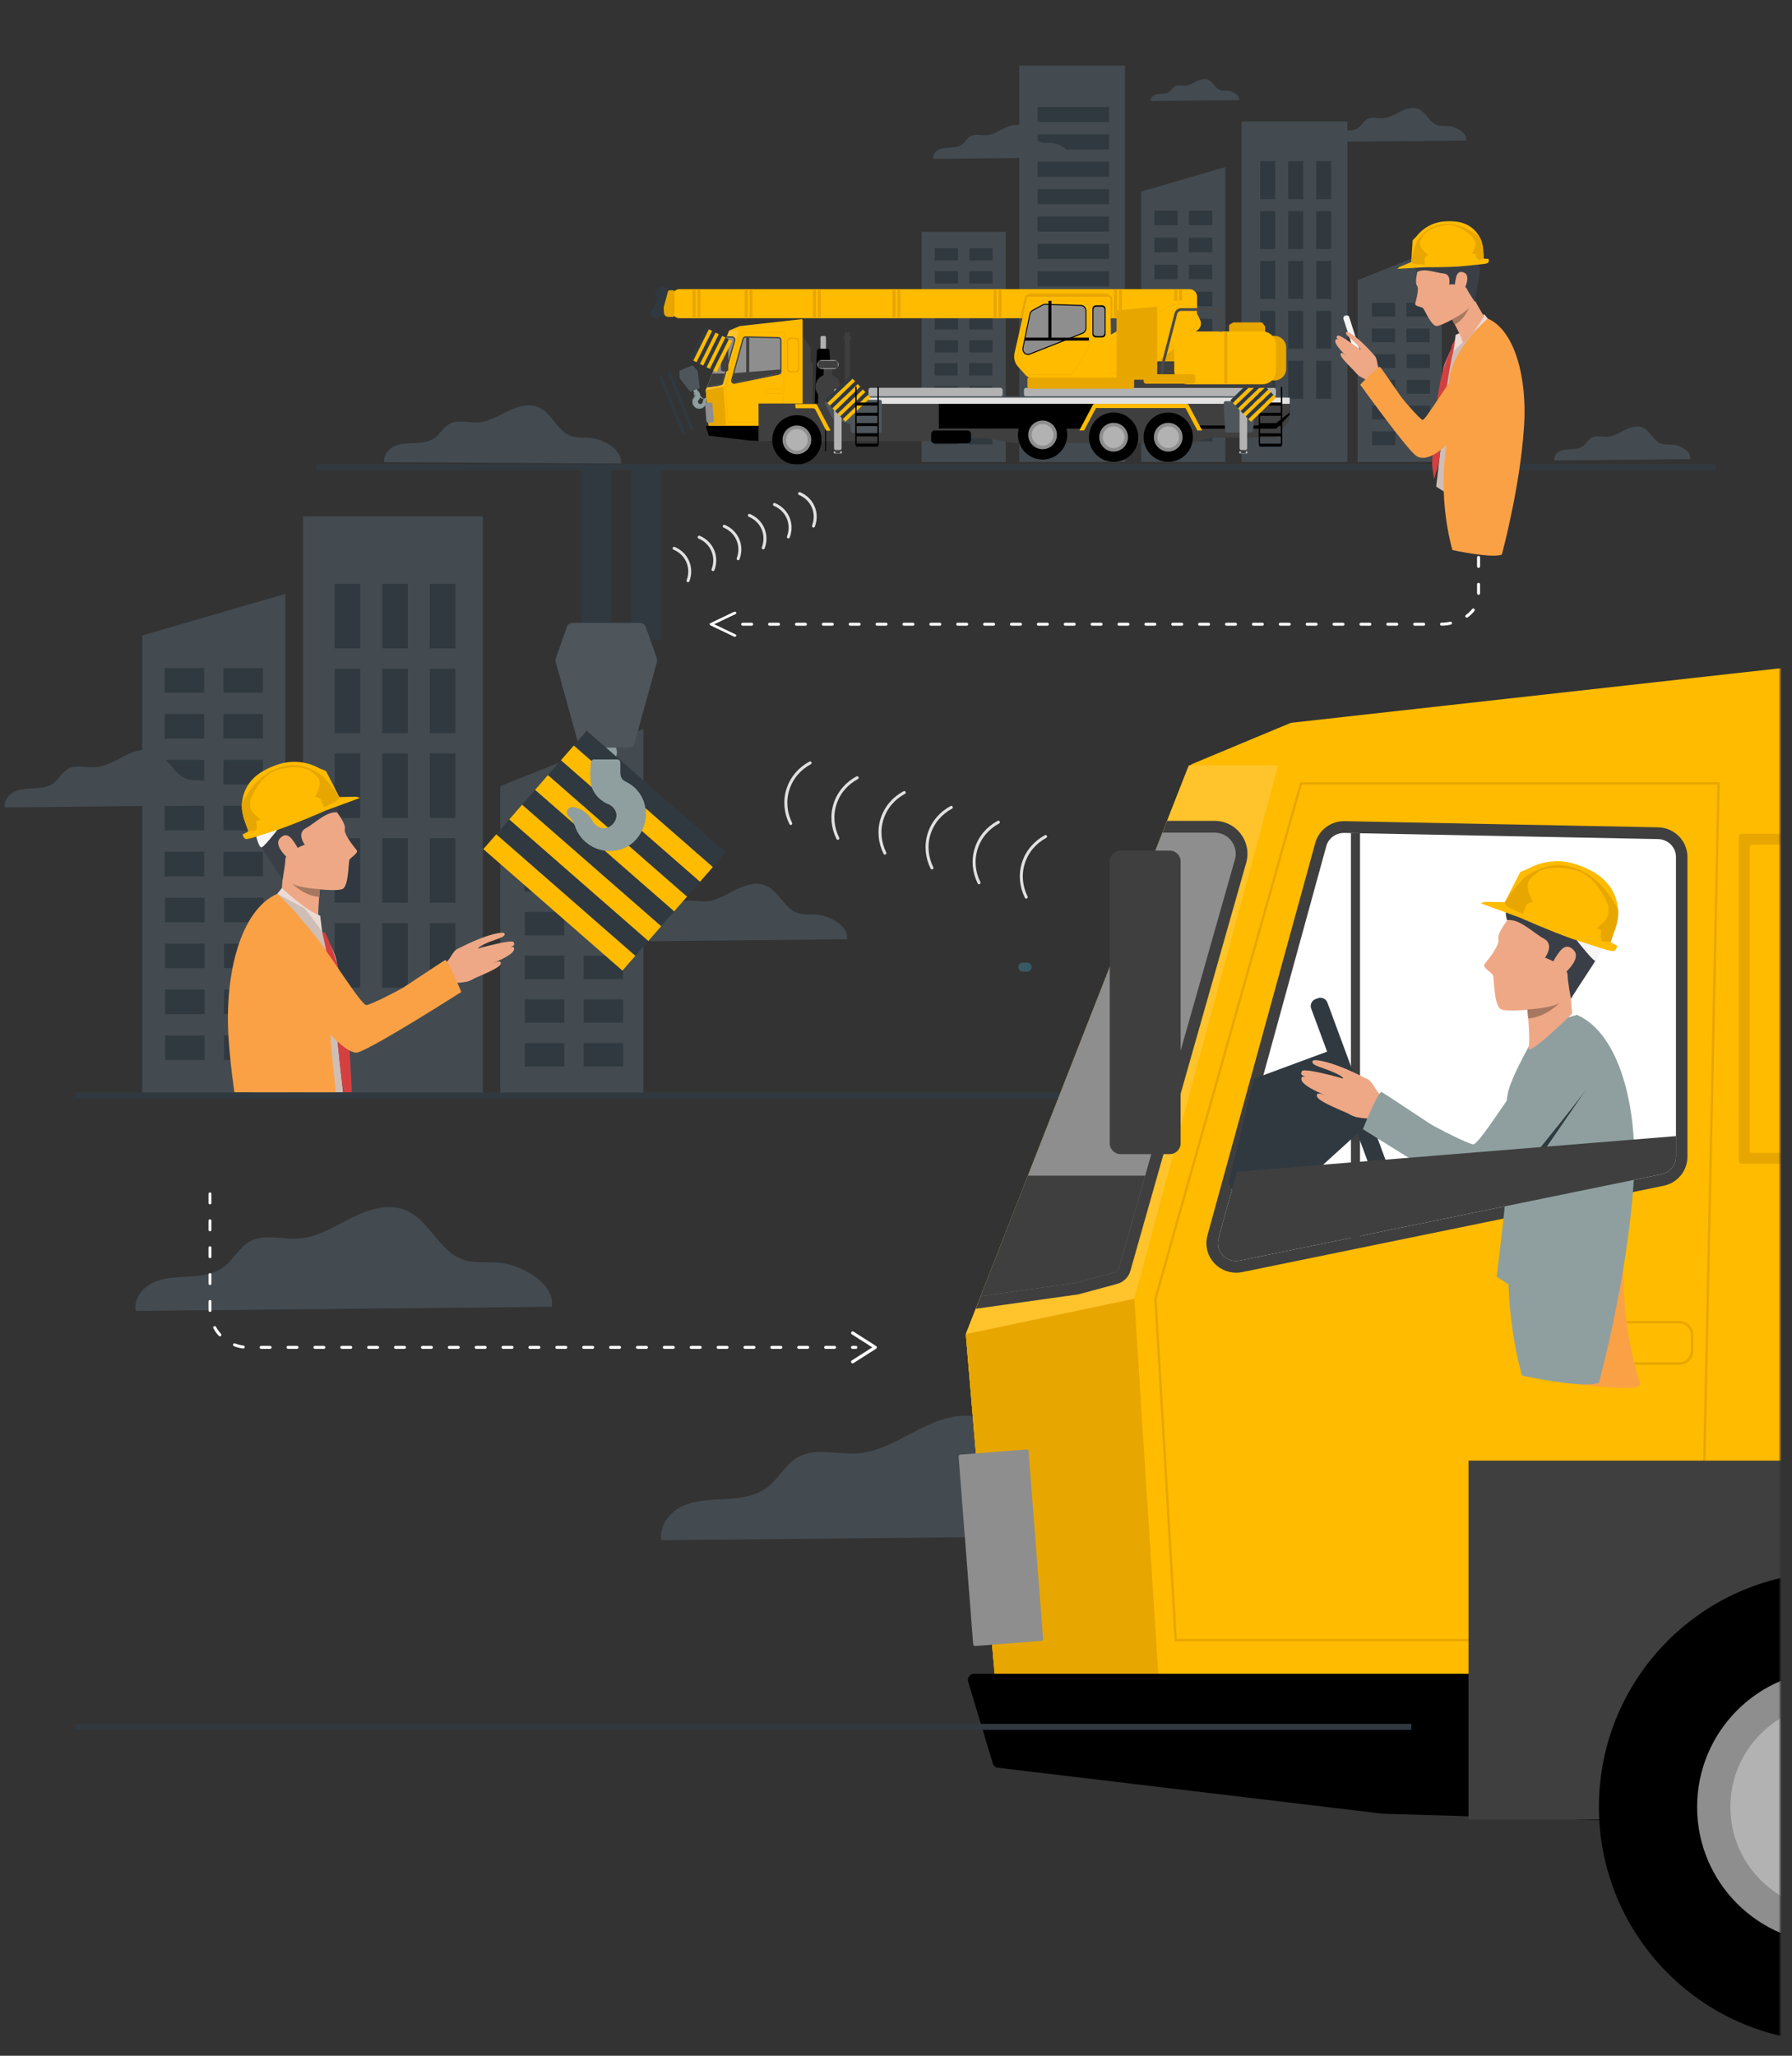 <svg width="600" height="688" viewBox="0 0 600 688" fill="none" xmlns="http://www.w3.org/2000/svg">
<rect x="0" y="0" width="600" height="688" fill="#333333" stroke="none"/>
<mask id="mask0_1_1508" style="mask-type:alpha" maskUnits="userSpaceOnUse" x="0" y="0" width="596" height="688">
<path d="M0.5 0.5H595.5V687.5H0.5V0.5Z" fill="white" stroke="#707070"/>
</mask>
<g mask="url(#mask0_1_1508)">
<path d="M388.646 513.804C389.925 504.511 376.811 496.867 366.956 496.072C362.257 495.694 357.375 496.412 352.923 494.861C343.277 491.499 339.424 479.037 330.012 475.067C322.976 472.099 314.875 474.741 308.053 478.175C301.232 481.608 294.49 485.928 286.869 486.417C280.239 486.841 273.041 484.382 267.241 487.621C262.919 490.034 260.655 495.014 256.671 497.952C252.774 500.826 247.69 501.435 242.854 501.698C238.019 501.962 233.013 502.01 228.61 504.026C224.207 506.042 220.564 510.698 221.479 515.453L388.646 513.804Z" fill="#434B51"/>
<rect x="415.713" y="40.645" width="35.413" height="113.97" fill="#434B51"/>
<rect x="421.923" y="53.94" width="5.042" height="12.709" fill="#303940"/>
<rect x="431.305" y="53.94" width="5.042" height="12.709" fill="#303940"/>
<rect x="440.686" y="53.94" width="5.042" height="12.709" fill="#303940"/>
<rect x="421.923" y="70.635" width="5.042" height="12.709" fill="#303940"/>
<rect x="431.305" y="70.635" width="5.042" height="12.709" fill="#303940"/>
<rect x="440.686" y="70.635" width="5.042" height="12.709" fill="#303940"/>
<rect x="421.923" y="87.331" width="5.042" height="12.709" fill="#303940"/>
<rect x="431.305" y="87.331" width="5.042" height="12.709" fill="#303940"/>
<rect x="440.686" y="87.331" width="5.042" height="12.709" fill="#303940"/>
<rect x="421.923" y="104.027" width="5.042" height="12.709" fill="#303940"/>
<rect x="431.305" y="104.027" width="5.042" height="12.709" fill="#303940"/>
<rect x="440.686" y="104.027" width="5.042" height="12.709" fill="#303940"/>
<rect x="421.923" y="120.747" width="5.042" height="12.709" fill="#303940"/>
<rect x="431.305" y="120.747" width="5.042" height="12.709" fill="#303940"/>
<rect x="440.686" y="120.747" width="5.042" height="12.709" fill="#303940"/>
<rect x="341.268" y="21.944" width="35.413" height="132.671" fill="#434B51"/>
<rect x="347.418" y="35.783" width="23.926" height="5.042" fill="#303940"/>
<rect x="347.418" y="44.953" width="23.926" height="5.042" fill="#303940"/>
<rect x="347.418" y="54.122" width="23.926" height="5.042" fill="#303940"/>
<rect x="347.418" y="63.291" width="23.926" height="5.042" fill="#303940"/>
<rect x="347.418" y="72.46" width="23.926" height="5.042" fill="#303940"/>
<rect x="347.418" y="81.629" width="23.926" height="5.042" fill="#303940"/>
<rect x="347.418" y="90.798" width="23.926" height="5.042" fill="#303940"/>
<rect x="347.418" y="99.967" width="23.926" height="5.042" fill="#303940"/>
<rect x="347.418" y="109.136" width="23.926" height="5.042" fill="#303940"/>
<rect x="347.418" y="118.305" width="23.926" height="5.042" fill="#303940"/>
<path d="M482.757 154.598H454.568V93.77L482.757 82.504V154.598Z" fill="#434B51"/>
<rect x="459.316" y="101.337" width="7.776" height="4.605" fill="#303940"/>
<rect x="470.897" y="101.337" width="7.776" height="4.605" fill="#303940"/>
<rect x="459.316" y="109.944" width="7.776" height="4.605" fill="#303940"/>
<rect x="470.897" y="109.944" width="7.776" height="4.605" fill="#303940"/>
<rect x="459.41" y="118.551" width="7.776" height="4.605" fill="#303940"/>
<rect x="470.991" y="118.551" width="7.775" height="4.605" fill="#303940"/>
<rect x="459.41" y="127.158" width="7.776" height="4.606" fill="#303940"/>
<rect x="470.991" y="127.158" width="7.775" height="4.606" fill="#303940"/>
<rect x="459.41" y="135.765" width="7.776" height="4.605" fill="#303940"/>
<rect x="470.991" y="135.765" width="7.775" height="4.605" fill="#303940"/>
<rect x="459.41" y="144.372" width="7.776" height="4.605" fill="#303940"/>
<rect x="470.991" y="144.372" width="7.775" height="4.605" fill="#303940"/>
<path d="M410.292 154.598H382.103V64.105L410.292 55.911V154.598Z" fill="#434B51"/>
<rect x="386.518" y="70.522" width="7.776" height="4.839" fill="#303940"/>
<rect x="398.099" y="70.522" width="7.776" height="4.839" fill="#303940"/>
<rect x="386.518" y="79.566" width="7.776" height="4.839" fill="#303940"/>
<rect x="398.099" y="79.566" width="7.776" height="4.839" fill="#303940"/>
<rect x="386.518" y="88.61" width="7.776" height="4.839" fill="#303940"/>
<rect x="398.099" y="88.61" width="7.776" height="4.839" fill="#303940"/>
<rect x="386.518" y="97.654" width="7.776" height="4.839" fill="#303940"/>
<rect x="398.099" y="97.654" width="7.776" height="4.839" fill="#303940"/>
<rect x="386.518" y="106.698" width="7.776" height="4.839" fill="#303940"/>
<rect x="398.099" y="106.698" width="7.776" height="4.839" fill="#303940"/>
<rect x="386.612" y="115.742" width="7.776" height="4.839" fill="#303940"/>
<rect x="398.194" y="115.742" width="7.775" height="4.839" fill="#303940"/>
<rect x="386.612" y="124.786" width="7.776" height="4.839" fill="#303940"/>
<rect x="398.194" y="124.786" width="7.775" height="4.839" fill="#303940"/>
<rect x="386.612" y="133.83" width="7.776" height="4.839" fill="#303940"/>
<rect x="398.194" y="133.83" width="7.775" height="4.839" fill="#303940"/>
<rect x="386.612" y="142.874" width="7.776" height="4.839" fill="#303940"/>
<rect x="398.194" y="142.874" width="7.775" height="4.839" fill="#303940"/>
<path d="M358.069 52.703C358.418 50.171 354.843 48.087 352.157 47.871C350.876 47.768 349.545 47.964 348.332 47.541C345.703 46.625 344.653 43.227 342.087 42.146C340.169 41.337 337.961 42.057 336.101 42.992C334.242 43.928 332.404 45.106 330.327 45.239C328.52 45.354 326.558 44.685 324.977 45.567C323.799 46.225 323.182 47.583 322.096 48.383C321.034 49.167 319.648 49.333 318.33 49.405C317.012 49.476 315.647 49.489 314.447 50.039C313.247 50.589 312.254 51.858 312.503 53.154L358.069 52.703Z" fill="#434B51"/>
<path d="M490.888 47.024C491.237 44.491 487.662 42.407 484.976 42.191C483.695 42.088 482.364 42.284 481.151 41.861C478.522 40.945 477.472 37.547 474.906 36.466C472.988 35.657 470.78 36.377 468.92 37.312C467.061 38.248 465.223 39.426 463.146 39.559C461.339 39.675 459.377 39.004 457.796 39.887C456.618 40.545 456.001 41.903 454.915 42.703C453.853 43.487 452.467 43.653 451.149 43.724C449.831 43.796 448.466 43.809 447.266 44.359C446.066 44.909 445.073 46.178 445.322 47.474L490.888 47.024Z" fill="#434B51"/>
<path d="M565.954 153.643C566.302 151.11 562.728 149.026 560.042 148.81C558.761 148.707 557.43 148.903 556.217 148.479C553.588 147.564 552.538 144.166 549.972 143.085C548.054 142.276 545.846 142.996 543.986 143.931C542.127 144.867 540.289 146.045 538.212 146.178C536.405 146.294 534.443 145.623 532.862 146.506C531.684 147.164 531.067 148.522 529.981 149.322C528.918 150.106 527.533 150.272 526.215 150.343C524.897 150.415 523.532 150.428 522.332 150.978C521.132 151.528 520.139 152.796 520.388 154.093L565.954 153.643Z" fill="#434B51"/>
<path d="M414.893 33.521C415.119 31.878 412.799 30.525 411.055 30.384C410.223 30.317 409.359 30.444 408.571 30.169C406.864 29.575 406.183 27.37 404.517 26.668C403.272 26.142 401.839 26.609 400.631 27.216C399.424 27.825 398.231 28.589 396.883 28.676C395.71 28.75 394.436 28.315 393.409 28.888C392.644 29.315 392.244 30.197 391.539 30.716C390.849 31.226 389.95 31.333 389.094 31.38C388.238 31.426 387.353 31.435 386.573 31.792C385.794 32.148 385.149 32.971 385.311 33.814L414.893 33.521Z" fill="#434B51"/>
<rect x="308.562" y="77.607" width="28.189" height="76.991" fill="#434B51"/>
<rect x="324.56" y="83.066" width="7.776" height="4.117" fill="#303940"/>
<rect x="312.979" y="83.066" width="7.776" height="4.117" fill="#303940"/>
<rect x="324.56" y="90.761" width="7.776" height="4.117" fill="#303940"/>
<rect x="312.979" y="90.761" width="7.776" height="4.117" fill="#303940"/>
<rect x="324.56" y="98.456" width="7.776" height="4.117" fill="#303940"/>
<rect x="312.979" y="98.456" width="7.776" height="4.117" fill="#303940"/>
<rect x="324.56" y="106.15" width="7.776" height="4.117" fill="#303940"/>
<rect x="312.979" y="106.15" width="7.776" height="4.117" fill="#303940"/>
<rect x="324.56" y="113.845" width="7.776" height="4.117" fill="#303940"/>
<rect x="312.979" y="113.845" width="7.776" height="4.117" fill="#303940"/>
<rect x="324.466" y="121.54" width="7.776" height="4.117" fill="#303940"/>
<rect x="312.885" y="121.54" width="7.776" height="4.117" fill="#303940"/>
<rect x="324.466" y="129.234" width="7.776" height="4.117" fill="#303940"/>
<rect x="312.885" y="129.234" width="7.776" height="4.117" fill="#303940"/>
<rect x="324.466" y="136.929" width="7.776" height="4.117" fill="#303940"/>
<rect x="312.885" y="136.929" width="7.776" height="4.117" fill="#303940"/>
<rect x="324.466" y="144.623" width="7.776" height="4.117" fill="#303940"/>
<rect x="312.885" y="144.623" width="7.776" height="4.117" fill="#303940"/>
<rect x="101.48" y="172.811" width="60.182" height="193.686" fill="#434B51"/>
<rect x="112.032" y="195.405" width="8.569" height="21.598" fill="#303940"/>
<rect x="127.976" y="195.405" width="8.569" height="21.598" fill="#303940"/>
<rect x="143.92" y="195.405" width="8.569" height="21.598" fill="#303940"/>
<rect x="112.032" y="223.778" width="8.569" height="21.598" fill="#303940"/>
<rect x="127.976" y="223.778" width="8.569" height="21.598" fill="#303940"/>
<rect x="143.92" y="223.778" width="8.569" height="21.598" fill="#303940"/>
<rect x="112.032" y="252.152" width="8.569" height="21.598" fill="#303940"/>
<rect x="127.976" y="252.152" width="8.569" height="21.598" fill="#303940"/>
<rect x="143.92" y="252.152" width="8.569" height="21.598" fill="#303940"/>
<rect x="112.032" y="280.526" width="8.569" height="21.598" fill="#303940"/>
<rect x="127.976" y="280.526" width="8.569" height="21.598" fill="#303940"/>
<rect x="143.92" y="280.526" width="8.569" height="21.598" fill="#303940"/>
<rect x="112.032" y="308.94" width="8.569" height="21.598" fill="#303940"/>
<rect x="127.976" y="308.94" width="8.569" height="21.598" fill="#303940"/>
<rect x="143.92" y="308.94" width="8.569" height="21.598" fill="#303940"/>
<path d="M215.417 366.468H167.511V263.094L215.417 243.948V366.468Z" fill="#434B51"/>
<rect x="175.581" y="275.954" width="13.214" height="7.827" fill="#303940"/>
<rect x="195.261" y="275.954" width="13.214" height="7.827" fill="#303940"/>
<rect x="175.581" y="290.582" width="13.214" height="7.827" fill="#303940"/>
<rect x="195.261" y="290.582" width="13.214" height="7.827" fill="#303940"/>
<rect x="175.74" y="305.208" width="13.214" height="7.827" fill="#303940"/>
<rect x="195.421" y="305.208" width="13.214" height="7.827" fill="#303940"/>
<rect x="175.74" y="319.835" width="13.214" height="7.827" fill="#303940"/>
<rect x="195.421" y="319.835" width="13.214" height="7.827" fill="#303940"/>
<rect x="175.74" y="334.462" width="13.214" height="7.827" fill="#303940"/>
<rect x="195.421" y="334.462" width="13.214" height="7.827" fill="#303940"/>
<rect x="175.74" y="349.089" width="13.214" height="7.827" fill="#303940"/>
<rect x="195.421" y="349.089" width="13.214" height="7.827" fill="#303940"/>
<path d="M95.529 366.468H47.624V212.681L95.529 198.755V366.468Z" fill="#434B51"/>
<rect x="55.13" y="223.586" width="13.214" height="8.224" fill="#303940"/>
<rect x="74.81" y="223.586" width="13.214" height="8.224" fill="#303940"/>
<rect x="55.13" y="238.955" width="13.214" height="8.224" fill="#303940"/>
<rect x="74.81" y="238.955" width="13.214" height="8.224" fill="#303940"/>
<rect x="55.13" y="254.325" width="13.214" height="8.224" fill="#303940"/>
<rect x="74.81" y="254.325" width="13.214" height="8.224" fill="#303940"/>
<rect x="55.13" y="269.695" width="13.214" height="8.224" fill="#303940"/>
<rect x="74.81" y="269.695" width="13.214" height="8.224" fill="#303940"/>
<rect x="55.13" y="285.065" width="13.214" height="8.224" fill="#303940"/>
<rect x="74.81" y="285.065" width="13.214" height="8.224" fill="#303940"/>
<rect x="55.289" y="300.435" width="13.214" height="8.224" fill="#303940"/>
<rect x="74.97" y="300.435" width="13.214" height="8.224" fill="#303940"/>
<rect x="55.289" y="315.805" width="13.214" height="8.224" fill="#303940"/>
<rect x="74.97" y="315.805" width="13.214" height="8.224" fill="#303940"/>
<rect x="55.289" y="331.175" width="13.214" height="8.224" fill="#303940"/>
<rect x="74.97" y="331.175" width="13.214" height="8.224" fill="#303940"/>
<rect x="55.289" y="346.544" width="13.214" height="8.224" fill="#303940"/>
<rect x="74.97" y="346.544" width="13.214" height="8.224" fill="#303940"/>
<path d="M79.067 269.444C79.659 265.14 73.585 261.599 69.02 261.23C66.843 261.055 64.582 261.388 62.519 260.669C58.051 259.113 56.266 253.339 51.906 251.5C48.647 250.126 44.894 251.35 41.734 252.94C38.574 254.53 35.452 256.531 31.921 256.757C28.85 256.954 25.516 255.815 22.829 257.316C20.827 258.433 19.778 260.74 17.933 262.101C16.127 263.433 13.773 263.715 11.533 263.837C9.293 263.958 6.974 263.981 4.934 264.915C2.895 265.849 1.207 268.005 1.631 270.208L79.067 269.444Z" fill="#434B51"/>
<path d="M283.58 314.338C284.172 310.034 278.098 306.493 273.533 306.125C271.356 305.949 269.094 306.282 267.032 305.563C262.564 304.007 260.779 298.233 256.419 296.394C253.16 295.02 249.407 296.244 246.247 297.834C243.087 299.424 239.965 301.425 236.434 301.652C233.363 301.848 230.029 300.71 227.342 302.21C225.34 303.327 224.291 305.634 222.446 306.995C220.64 308.327 218.286 308.609 216.046 308.731C213.806 308.852 211.487 308.875 209.447 309.809C207.408 310.743 205.72 312.899 206.144 315.102L283.58 314.338Z" fill="#434B51"/>
<line x1="343.923" y1="323.687" x2="342.454" y2="323.687" stroke="#375A64" stroke-width="3" stroke-linecap="round"/>
<path d="M343.603 300.24C341.876 296.749 341.428 292.717 342.649 288.837C343.884 284.909 346.611 281.832 350.087 279.965" stroke="#E1E1E1" stroke-linecap="round"/>
<path d="M327.798 295.429C326.071 291.937 325.623 287.906 326.844 284.026C328.079 280.098 330.806 277.021 334.282 275.153" stroke="#E1E1E1" stroke-linecap="round"/>
<path d="M312.038 290.472C310.312 286.98 309.864 282.949 311.084 279.069C312.319 275.141 315.046 272.064 318.522 270.196" stroke="#E1E1E1" stroke-linecap="round"/>
<path d="M296.278 285.515C294.551 282.023 294.104 277.992 295.324 274.112C296.559 270.184 299.286 267.107 302.762 265.239" stroke="#E1E1E1" stroke-linecap="round"/>
<path d="M280.519 280.557C278.792 277.065 278.344 273.034 279.565 269.154C280.8 265.226 283.527 262.149 287.003 260.281" stroke="#E1E1E1" stroke-linecap="round"/>
<path d="M264.759 275.6C263.032 272.108 262.584 268.077 263.805 264.197C265.04 260.269 267.767 257.193 271.243 255.324" stroke="#E1E1E1" stroke-linecap="round"/>
<path d="M225.713 183.5C227.705 184.337 229.358 185.864 230.256 187.935C231.165 190.03 231.139 192.311 230.361 194.356" stroke="#E1E1E1" stroke-linecap="round"/>
<path d="M234.087 179.776C236.079 180.613 237.732 182.141 238.63 184.21C239.539 186.306 239.513 188.587 238.735 190.632" stroke="#E1E1E1" stroke-linecap="round"/>
<path d="M242.495 176.129C244.487 176.966 246.14 178.493 247.038 180.563C247.947 182.659 247.92 184.939 247.143 186.985" stroke="#E1E1E1" stroke-linecap="round"/>
<path d="M250.904 172.483C252.895 173.32 254.548 174.847 255.445 176.917C256.355 179.013 256.329 181.294 255.551 183.339" stroke="#E1E1E1" stroke-linecap="round"/>
<path d="M259.312 168.836C261.304 169.673 262.957 171.2 263.855 173.271C264.764 175.366 264.738 177.647 263.96 179.692" stroke="#E1E1E1" stroke-linecap="round"/>
<path d="M267.72 165.19C269.712 166.027 271.365 167.554 272.263 169.624C273.172 171.72 273.146 174 272.368 176.046" stroke="#E1E1E1" stroke-linecap="round"/>
<path d="M398.238 96.764H227.541C226.119 96.764 224.965 97.917 224.965 99.34V103.925C224.965 105.348 226.119 106.501 227.541 106.501H398.238C399.661 106.501 400.814 105.348 400.814 103.925V99.34C400.814 97.917 399.661 96.764 398.238 96.764Z" fill="#FFBB00"/>
<path d="M224.02 98.205C224.02 99.472 222.993 100.499 221.726 100.499C220.458 100.499 219.431 99.472 219.431 98.205C219.431 96.938 220.458 95.911 221.726 95.911C222.993 95.911 224.02 96.938 224.02 98.205Z" fill="#303940"/>
<path d="M221.3 104.848C221.3 105.761 220.56 106.501 219.647 106.501C218.735 106.501 217.995 105.761 217.995 104.848C217.995 103.935 218.735 103.196 219.647 103.196C220.56 103.196 221.3 103.935 221.3 104.848Z" fill="#303940"/>
<path d="M220.359 98.482L218.715 104.046L221.047 105.726H223.349L224.021 98.205L220.359 98.482Z" fill="#303940"/>
<rect x="249.327" y="96.764" width="1" height="9.737" fill="#E8A600"/>
<rect x="250.961" y="96.764" width="1" height="9.737" fill="#E8A600"/>
<rect x="272.209" y="96.764" width="1" height="9.737" fill="#E8A600"/>
<rect x="273.843" y="96.764" width="1" height="9.737" fill="#E8A600"/>
<rect x="298.838" y="96.764" width="1" height="9.737" fill="#E8A600"/>
<rect x="300.473" y="96.764" width="1" height="9.737" fill="#E8A600"/>
<rect x="332.683" y="96.764" width="1" height="9.737" fill="#E8A600"/>
<rect x="334.318" y="96.764" width="1" height="9.737" fill="#E8A600"/>
<rect x="393.157" y="96.764" width="1" height="9.737" fill="#E8A600"/>
<rect x="394.792" y="96.764" width="1" height="9.737" fill="#E8A600"/>
<rect x="372.999" y="96.764" width="1" height="9.737" fill="#E8A600"/>
<rect x="374.634" y="96.764" width="1" height="9.737" fill="#E8A600"/>
<rect x="231.893" y="96.764" width="1" height="9.737" fill="#E8A600"/>
<rect x="233.527" y="96.764" width="1" height="9.737" fill="#E8A600"/>
<path d="M372.393 106.459H341.539L343.204 99.379C343.31 98.927 343.704 98.61 344.157 98.612L371.019 98.718C371.779 98.721 372.393 99.338 372.393 100.097V106.459Z" fill="#E8A600"/>
<path d="M431.816 140.506L427.206 146.428H405.955L397.718 148.413L338.743 148.191L329.998 146.618H279.055L274.569 148.191H270.615V135.49H431.816V140.506Z" fill="#3F3F3F"/>
<path d="M273.246 136.274L277.108 143.372L362.165 143.442L366.35 135.868L397.392 135.89L401.534 143.477H427.298L431.816 138.778V134.942L268.565 135.223L273.246 136.274Z" fill="black"/>
<path d="M400.68 142.403H426.287L431.816 138.063V135.15H397.354L400.68 142.403Z" fill="#3F3F3F"/>
<path d="M334.94 132.747H291.559C291.135 132.747 290.793 132.404 290.793 131.981V130.536C290.793 130.113 291.135 129.77 291.559 129.77H334.94C335.362 129.77 335.706 130.113 335.706 130.536V131.981C335.706 132.404 335.362 132.747 334.94 132.747Z" fill="#B2B2B2"/>
<path d="M426.45 132.747H343.614C343.191 132.747 342.848 132.404 342.848 131.981V130.536C342.848 130.113 343.191 129.77 343.614 129.77H426.45C426.873 129.77 427.216 130.113 427.216 130.536V131.981C427.216 132.404 426.873 132.747 426.45 132.747Z" fill="#B2B2B2"/>
<rect x="281.376" y="132.628" width="149.273" height="1" fill="#4E565C"/>
<path d="M276.081 117.836H275.207C274.936 117.836 274.716 117.616 274.716 117.345V112.932C274.716 112.661 274.936 112.441 275.207 112.441H276.081C276.352 112.441 276.572 112.661 276.572 112.932V117.345C276.572 117.616 276.352 117.836 276.081 117.836Z" fill="#B2B2B2"/>
<path d="M277.666 136.024H273.621C273.132 136.024 272.742 135.643 272.761 135.186L273.518 117.471C273.536 117.039 273.916 116.698 274.378 116.698H276.909C277.371 116.698 277.751 117.039 277.769 117.471L278.526 135.186C278.545 135.643 278.155 136.024 277.666 136.024Z" fill="black"/>
<path d="M268.692 112.567L271.229 116.069C271.326 116.202 271.381 116.397 271.381 116.602V120.452C271.381 120.629 271.423 120.8 271.497 120.929L272.025 121.846C272.099 121.976 272.141 122.146 272.141 122.324V135.491H268.565L268.692 112.567Z" fill="#3F3F3F"/>
<path d="M236.343 130.519L244.097 110.758C244.132 110.668 244.203 110.596 244.292 110.559L247.688 109.143C247.719 109.13 247.752 109.121 247.786 109.118L268.33 106.828C268.541 106.804 268.727 106.97 268.727 107.183V142.172C268.727 142.37 268.567 142.53 268.369 142.53H237.652C237.467 142.53 237.312 142.387 237.296 142.202L236.32 130.68C236.315 130.625 236.323 130.57 236.343 130.519Z" fill="#FFBB00"/>
<path d="M247.293 110.617L242.235 129.355V142.529H237.324L236.313 130.596L244.153 110.617H247.293Z" fill="#FFC32C"/>
<path d="M245.975 113.021C245.754 112.732 245.42 112.567 245.056 112.567H243.388L236.662 129.706L240.271 129.201L241.635 128.831C241.86 128.771 242.038 128.593 242.098 128.372L246.172 114.026C246.267 113.676 246.195 113.309 245.975 113.021Z" fill="#3F3F3F"/>
<path d="M236.312 130.596L242.234 129.355L243.077 142.529H237.324L236.312 130.596Z" fill="#E8A600"/>
<path d="M236.835 129.265L240.188 128.795L241.526 128.433C241.611 128.41 241.677 128.344 241.7 128.259L245.773 113.918C245.901 113.445 245.546 112.979 245.056 112.979H243.226L236.835 129.265Z" fill="#8E8E8E"/>
<path d="M248.983 113.454L245.193 127.242C245.069 127.692 245.479 128.11 245.949 128.014L260.761 124.981C261.059 124.92 261.272 124.665 261.272 124.37V113.832C261.272 113.492 260.991 113.214 260.64 113.207L249.619 112.991C249.322 112.985 249.06 113.176 248.983 113.454Z" fill="#8E8E8E"/>
<path d="M260.648 112.794L249.606 112.577C249.135 112.577 248.719 112.891 248.595 113.342L244.805 127.13C244.721 127.436 244.781 127.759 244.969 128.014C245.167 128.281 245.482 128.44 245.813 128.44C245.884 128.44 245.957 128.432 246.028 128.418L260.839 125.385C261.323 125.286 261.675 124.859 261.675 124.37V113.831C261.675 113.27 261.214 112.805 260.648 112.794Z" fill="#3F3F3F"/>
<path d="M248.983 113.454L245.193 127.242C245.069 127.692 245.479 128.11 245.949 128.014L260.761 124.981C261.059 124.92 261.272 124.665 261.272 124.37V113.832C261.272 113.492 260.991 113.214 260.64 113.207L249.619 112.991C249.322 112.985 249.06 113.176 248.983 113.454Z" fill="#8E8E8E"/>
<path d="M245.84 124.891L245.194 127.242C245.07 127.692 245.48 128.11 245.95 128.014L260.762 124.981C261.06 124.92 261.273 124.665 261.273 124.37V123.641L245.84 124.891Z" fill="#3F3F3F"/>
<path d="M242.618 125.03H238.497L236.835 129.266L240.188 128.796L241.527 128.434C241.611 128.411 241.678 128.344 241.701 128.26L242.618 125.03Z" fill="#3F3F3F"/>
<rect x="249.849" y="112.991" width="1" height="14.322" fill="#3F3F3F"/>
<path d="M243.204 124.274H242.031C241.668 124.274 241.373 123.979 241.373 123.615V114.271C241.373 113.907 241.668 113.612 242.031 113.612H243.204C243.568 113.612 243.862 113.907 243.862 114.271V123.615C243.862 123.979 243.568 124.274 243.204 124.274Z" fill="#3F3F3F"/>
<path d="M261.391 131.673H256.916C256.645 131.673 256.425 131.453 256.425 131.182V130.627C256.425 130.357 256.645 130.136 256.916 130.136H261.391C261.662 130.136 261.882 130.357 261.882 130.627V131.182C261.882 131.453 261.662 131.673 261.391 131.673ZM256.916 130.219C256.691 130.219 256.508 130.402 256.508 130.627V131.182C256.508 131.407 256.691 131.591 256.916 131.591H261.391C261.616 131.591 261.799 131.407 261.799 131.182V130.627C261.799 130.402 261.616 130.219 261.391 130.219H256.916Z" fill="#E8A600"/>
<path d="M238.386 141.419L237.228 141.509C236.869 141.537 236.555 141.268 236.527 140.909L236.106 135.486C236.079 135.127 236.347 134.813 236.706 134.785L237.864 134.695C238.223 134.667 238.537 134.936 238.565 135.295L238.986 140.718C239.014 141.077 238.745 141.391 238.386 141.419Z" fill="#8E8E8E"/>
<path d="M264.171 147.838L250.96 147.445L237.445 145.83C237.359 145.821 237.287 145.761 237.262 145.679L236.396 142.805C236.355 142.668 236.458 142.529 236.602 142.529H264.385V147.624C264.385 147.742 264.289 147.838 264.171 147.838Z" fill="black"/>
<path d="M256.179 141.387H243.652L243.65 141.348L242.936 129.35L242.938 129.344L248.063 111.21H262.812L262.304 135.378L262.274 135.385C259.328 136.137 256.996 138.426 256.187 141.356L256.179 141.387ZM243.73 141.304H256.116C256.938 138.369 259.274 136.078 262.223 135.313L262.728 111.292H248.125L243.019 129.359L243.73 141.304Z" fill="#E8A600"/>
<path d="M266.306 124.232H264.741C264.256 124.232 263.862 123.838 263.862 123.353V114.282C263.862 113.797 264.256 113.403 264.741 113.403H266.306C266.791 113.403 267.185 113.797 267.185 114.282V123.353C267.185 123.838 266.791 124.232 266.306 124.232Z" fill="#8E8E8E"/>
<path d="M263.479 123.533V114.102C263.479 113.504 263.963 113.02 264.561 113.02H266.486C267.083 113.02 267.568 113.504 267.568 114.102V123.533C267.568 124.13 267.083 124.615 266.486 124.615H264.561C263.963 124.615 263.479 124.13 263.479 123.533Z" fill="#E8A600"/>
<path d="M266.306 124.232H264.741C264.256 124.232 263.862 123.838 263.862 123.353V114.282C263.862 113.797 264.256 113.403 264.741 113.403H266.306C266.791 113.403 267.185 113.797 267.185 114.282V123.353C267.185 123.838 266.791 124.232 266.306 124.232Z" fill="#FFBB00"/>
<rect x="253.981" y="135.041" width="60.36" height="12.609" fill="#3F3F3F"/>
<path d="M275.074 147.208C275.074 151.768 271.378 155.463 266.819 155.463C262.26 155.463 258.565 151.768 258.565 147.208C258.565 142.65 262.26 138.954 266.819 138.954C271.378 138.954 275.074 142.65 275.074 147.208Z" fill="black"/>
<path d="M271.622 147.208C271.622 149.862 269.472 152.012 266.819 152.012C264.166 152.012 262.015 149.862 262.015 147.208C262.015 144.556 264.166 142.406 266.819 142.406C269.472 142.406 271.622 144.556 271.622 147.208Z" fill="#8E8E8E"/>
<path d="M270.454 147.208C270.454 149.216 268.826 150.844 266.819 150.844C264.812 150.844 263.184 149.216 263.184 147.208C263.184 145.201 264.812 143.574 266.819 143.574C268.826 143.574 270.454 145.201 270.454 147.208Z" fill="#B2B2B2"/>
<path d="M381.118 146.317C381.118 150.876 377.422 154.572 372.863 154.572C368.304 154.572 364.609 150.876 364.609 146.317C364.609 141.758 368.304 138.063 372.863 138.063C377.422 138.063 381.118 141.758 381.118 146.317Z" fill="black"/>
<path d="M377.667 146.317C377.667 148.97 375.517 151.12 372.864 151.12C370.211 151.12 368.06 148.97 368.06 146.317C368.06 143.664 370.211 141.514 372.864 141.514C375.517 141.514 377.667 143.664 377.667 146.317Z" fill="#8E8E8E"/>
<path d="M376.499 146.317C376.499 148.326 374.871 149.952 372.864 149.952C370.857 149.952 369.229 148.326 369.229 146.317C369.229 144.31 370.857 142.682 372.864 142.682C374.871 142.682 376.499 144.31 376.499 146.317Z" fill="#B2B2B2"/>
<path d="M399.41 146.317C399.41 150.876 395.715 154.572 391.155 154.572C386.596 154.572 382.901 150.876 382.901 146.317C382.901 141.758 386.596 138.063 391.155 138.063C395.715 138.063 399.41 141.758 399.41 146.317Z" fill="black"/>
<path d="M395.959 146.317C395.959 148.97 393.809 151.12 391.156 151.12C388.503 151.12 386.352 148.97 386.352 146.317C386.352 143.664 388.503 141.514 391.156 141.514C393.809 141.514 395.959 143.664 395.959 146.317Z" fill="#8E8E8E"/>
<path d="M394.79 146.317C394.79 148.326 393.162 149.952 391.155 149.952C389.148 149.952 387.52 148.326 387.52 146.317C387.52 144.31 389.148 142.682 391.155 142.682C393.162 142.682 394.79 144.31 394.79 146.317Z" fill="#B2B2B2"/>
<path d="M234.526 132.57L235.613 133.476C235.631 133.49 235.637 133.514 235.629 133.535L235.581 133.656L234.265 132.974L234.526 132.57Z" fill="#8F9F9F"/>
<path d="M233.509 130.471C233.659 130.835 233.486 131.251 233.122 131.402C232.758 131.551 232.342 131.378 232.192 131.014C232.042 130.651 232.215 130.234 232.578 130.084C232.942 129.934 233.359 130.107 233.509 130.471Z" fill="#8F9F9F"/>
<rect x="220.65" y="125.991" width="1" height="20.851" transform="rotate(-22.023 220.65 125.991)" fill="#303940"/>
<rect x="223.572" y="124.786" width="1" height="20.851" transform="rotate(-22.023 223.572 124.786)" fill="#303940"/>
<path d="M232.084 122.442C231.982 122.328 231.82 122.291 231.678 122.35L229.872 123.095L229.496 123.25L227.69 123.996C227.549 124.053 227.459 124.194 227.467 124.347L227.576 126.473C227.579 126.547 227.606 126.618 227.651 126.676L230.953 130.922C231.053 131.05 231.226 131.096 231.376 131.034L232.588 130.534L232.816 130.44L234.028 129.94C234.178 129.878 234.268 129.724 234.248 129.563L233.596 124.223C233.587 124.15 233.556 124.081 233.507 124.026L232.084 122.442Z" fill="#4E565C"/>
<rect x="231.01" y="120.137" width="11.721" height="1.246" transform="rotate(-63.559 231.01 120.137)" fill="#303940"/>
<rect x="232.126" y="120.692" width="11.721" height="1.246" transform="rotate(-63.559 232.126 120.692)" fill="#FFBB00"/>
<rect x="233.242" y="121.247" width="11.72" height="1.246" transform="rotate(-63.559 233.242 121.247)" fill="#303940"/>
<rect x="234.358" y="121.803" width="11.721" height="1.246" transform="rotate(-63.559 234.358 121.803)" fill="#FFBB00"/>
<rect x="235.475" y="122.357" width="11.721" height="1.246" transform="rotate(-63.559 235.475 122.357)" fill="#303940"/>
<rect x="236.591" y="122.912" width="11.721" height="1.246" transform="rotate(-63.559 236.591 122.912)" fill="#FFBB00"/>
<rect x="237.706" y="123.468" width="11.721" height="1.246" transform="rotate(-63.559 237.706 123.468)" fill="#303940"/>
<rect x="238.823" y="124.022" width="11.721" height="1.246" transform="rotate(-63.559 238.823 124.022)" fill="#FFBB00"/>
<path d="M236.054 133.203L236.05 133.198C235.595 133.52 235.329 133.956 235.29 134.497C235.289 134.51 235.287 134.523 235.283 134.536L235.267 134.593C234.896 135.849 233.126 134.98 233.873 133.926C233.88 133.915 233.89 133.905 233.899 133.896C234.345 133.485 234.607 132.825 234.47 132.236C234.352 131.735 234.084 131.217 233.946 130.971C233.899 130.886 233.796 130.851 233.707 130.887L232.355 131.445C232.257 131.485 232.211 131.597 232.251 131.694C232.35 131.936 232.517 132.34 232.517 132.34C232.604 132.552 232.553 132.786 232.406 132.942C230.789 134.737 232.772 137.551 235.011 136.615C235.857 136.271 236.421 135.436 236.439 134.532V134.515C236.42 134.217 236.424 133.91 236.558 133.636L236.555 133.629C236.606 133.542 236.617 133.433 236.576 133.333C236.495 133.127 236.221 133.06 236.054 133.203Z" fill="#8F9F9F"/>
<path d="M232.946 132.14C233.07 132.44 232.888 132.824 232.594 133.048C232.264 133.3 231.672 134.122 232.038 135.113C232.482 136.312 233.69 136.967 234.877 136.545C236.216 136.068 236.434 134.432 236.434 134.432C236.435 134.46 236.437 134.487 236.439 134.515V134.532C236.421 135.437 235.857 136.271 235.011 136.615C232.772 137.551 230.79 134.738 232.406 132.943C232.553 132.786 232.604 132.552 232.517 132.34C232.517 132.34 232.309 131.836 232.251 131.694C232.193 131.553 232.324 131.463 232.324 131.463C232.324 131.463 232.276 131.585 232.44 131.572C232.556 131.562 232.688 131.514 232.688 131.514L232.946 132.14Z" fill="#758988"/>
<path d="M397.354 135.141H366.529C366.276 135.141 366.044 135.281 365.925 135.504L361.475 143.87C361.426 143.964 361.494 144.077 361.6 144.076L362.889 144.067C362.94 144.066 362.987 144.038 363.012 143.992L366.957 136.56L369.184 136.555H396.84C396.893 136.555 396.94 136.584 396.965 136.63L400.876 144.003C400.9 144.049 400.948 144.078 400.999 144.078H402.283C402.389 144.078 402.456 143.965 402.407 143.872L397.957 135.504C397.839 135.281 397.606 135.141 397.354 135.141Z" fill="#FFBB00"/>
<rect x="279.817" y="133.087" width="151.999" height="2.063" fill="#E2E2E2"/>
<rect x="275.786" y="121.741" width="2.85" height="4.698" fill="#3F3F3F"/>
<path d="M281.376 129.447C281.376 131.747 279.511 133.612 277.211 133.612C274.911 133.612 273.046 131.747 273.046 129.447C273.046 127.147 274.911 125.282 277.211 125.282C279.511 125.282 281.376 127.147 281.376 129.447Z" fill="#3F3F3F"/>
<rect x="273.901" y="131.509" width="6.621" height="4.038" fill="#3F3F3F"/>
<path d="M275.142 123.485C274.32 123.485 273.652 122.817 273.652 121.996C273.652 121.176 274.32 120.508 275.142 120.508H279.28C280.102 120.508 280.77 121.176 280.77 121.996C280.77 122.817 280.102 123.485 279.28 123.485H275.142Z" fill="#B2B2B2"/>
<path d="M279.865 123.238H274.557C274.194 123.238 273.9 122.944 273.9 122.581V121.412C273.9 121.05 274.194 120.756 274.557 120.756H279.865C280.228 120.756 280.522 121.05 280.522 121.412V122.581C280.522 122.944 280.228 123.238 279.865 123.238Z" fill="#3F3F3F"/>
<rect x="282.885" y="111.251" width="1.602" height="24.094" fill="#3F3F3F"/>
<rect x="282.453" y="112.567" width="2.466" height="1" fill="#3F3F3F"/>
<path d="M276.33 135.349L278.683 139.846C278.754 139.981 278.875 140.082 279.02 140.128L284.378 141.824C284.618 141.9 284.78 142.123 284.78 142.374V144.274C284.78 144.593 285.039 144.851 285.357 144.851H294.654C294.972 144.851 295.23 144.593 295.23 144.274V134.388C295.23 134.07 294.972 133.811 294.654 133.811H276.841C276.523 133.811 276.264 134.07 276.264 134.388V135.081C276.264 135.174 276.287 135.266 276.33 135.349Z" fill="#4E565C"/>
<path d="M281.117 150.653H279.926C279.557 150.653 279.257 150.353 279.257 149.984V130.773C279.257 130.404 279.557 130.104 279.926 130.104H281.117C281.486 130.104 281.786 130.404 281.786 130.773V149.984C281.786 150.353 281.486 150.653 281.117 150.653Z" fill="#B2B2B2"/>
<path d="M281.701 151.768H279.343C279.233 151.768 279.145 151.68 279.145 151.57V151.218C279.145 151.108 279.233 151.018 279.343 151.018H281.701C281.811 151.018 281.899 151.108 281.899 151.218V151.57C281.899 151.68 281.811 151.768 281.701 151.768Z" fill="#B2B2B2"/>
<rect x="276.142" y="133.971" width="11.72" height="1.247" transform="rotate(-43.864 276.142 133.971)" fill="#303940"/>
<rect x="277.006" y="134.869" width="11.72" height="1.247" transform="rotate(-43.864 277.006 134.869)" fill="#FFBB00"/>
<rect x="277.87" y="135.768" width="11.72" height="1.247" transform="rotate(-43.864 277.87 135.768)" fill="#303940"/>
<rect x="278.734" y="136.666" width="11.72" height="1.247" transform="rotate(-43.864 278.734 136.666)" fill="#FFBB00"/>
<rect x="279.599" y="137.564" width="11.72" height="1.247" transform="rotate(-43.864 279.599 137.564)" fill="#303940"/>
<rect x="280.463" y="138.463" width="11.72" height="1.247" transform="rotate(-43.864 280.463 138.463)" fill="#FFBB00"/>
<rect x="281.326" y="139.361" width="11.72" height="1.247" transform="rotate(-43.864 281.326 139.361)" fill="#303940"/>
<rect x="282.19" y="140.26" width="11.72" height="1.247" transform="rotate(-43.864 282.19 140.26)" fill="#FFBB00"/>
<rect x="279.735" y="150.654" width="1.574" height="1" fill="#3F3F3F"/>
<path d="M276.5 151.018H276.349C276.303 151.018 276.265 150.981 276.265 150.934V143.354C276.265 143.307 276.303 143.268 276.349 143.268H276.5C276.547 143.268 276.584 143.307 276.584 143.354V150.934C276.584 150.981 276.547 151.018 276.5 151.018Z" fill="black"/>
<path d="M266.407 135.223H273.013C273.253 135.223 273.473 135.357 273.586 135.568L278.011 143.913C278.065 144.016 277.991 144.141 277.874 144.141H276.729C276.671 144.141 276.618 144.107 276.591 144.056L272.998 137.104C272.85 136.818 272.554 136.637 272.231 136.637H266.511C266.432 136.637 266.365 136.577 266.358 136.498L266.253 135.392C266.245 135.302 266.316 135.223 266.407 135.223Z" fill="#FFBB00"/>
<path d="M286.49 148.979H286.708C286.776 148.979 286.831 148.924 286.831 148.857V129.57C286.831 129.502 286.776 129.447 286.708 129.447H286.49C286.422 129.447 286.367 129.502 286.367 129.57V148.857C286.367 148.924 286.422 148.979 286.49 148.979Z" fill="black"/>
<path d="M293.908 148.979H294.126C294.194 148.979 294.249 148.924 294.249 148.857V129.57C294.249 129.502 294.194 129.447 294.126 129.447H293.908C293.84 129.447 293.785 129.502 293.785 129.57V148.857C293.785 148.924 293.84 148.979 293.908 148.979Z" fill="black"/>
<rect x="286.599" y="134.717" width="7.418" height="1" fill="black"/>
<rect x="286.599" y="138.156" width="7.418" height="1" fill="black"/>
<rect x="286.599" y="141.595" width="7.418" height="1" fill="black"/>
<rect x="286.599" y="145.034" width="7.418" height="1" fill="black"/>
<rect x="286.599" y="148.473" width="7.418" height="1" fill="black"/>
<path d="M421.562 148.979H421.78C421.848 148.979 421.903 148.924 421.903 148.857V129.57C421.903 129.502 421.848 129.447 421.78 129.447H421.562C421.494 129.447 421.439 129.502 421.439 129.57V148.857C421.439 148.924 421.494 148.979 421.562 148.979Z" fill="black"/>
<path d="M428.98 148.979H429.198C429.266 148.979 429.321 148.924 429.321 148.857V129.57C429.321 129.502 429.266 129.447 429.198 129.447H428.98C428.912 129.447 428.857 129.502 428.857 129.57V148.857C428.857 148.924 428.912 148.979 428.98 148.979Z" fill="black"/>
<rect x="421.671" y="134.717" width="7.418" height="1" fill="black"/>
<rect x="421.671" y="138.156" width="7.418" height="1" fill="black"/>
<rect x="421.671" y="141.595" width="7.418" height="1" fill="black"/>
<rect x="421.671" y="145.034" width="7.418" height="1" fill="black"/>
<rect x="421.671" y="148.473" width="7.418" height="1" fill="black"/>
<path d="M323.956 148.413H312.93C312.297 148.413 311.783 147.9 311.783 147.266V145.224C311.783 144.591 312.297 144.077 312.93 144.077H323.956C324.589 144.077 325.103 144.591 325.103 145.224V147.266C325.103 147.9 324.589 148.413 323.956 148.413Z" fill="black"/>
<path d="M357.333 145.54C357.333 150.099 353.638 153.795 349.079 153.795C344.52 153.795 340.824 150.099 340.824 145.54C340.824 140.981 344.52 137.285 349.079 137.285C353.638 137.285 357.333 140.981 357.333 145.54Z" fill="black"/>
<path d="M353.882 145.54C353.882 148.193 351.731 150.343 349.079 150.343C346.426 150.343 344.275 148.193 344.275 145.54C344.275 142.887 346.426 140.737 349.079 140.737C351.731 140.737 353.882 142.887 353.882 145.54Z" fill="#8E8E8E"/>
<path d="M352.714 145.54C352.714 147.547 351.087 149.175 349.079 149.175C347.072 149.175 345.445 147.547 345.445 145.54C345.445 143.533 347.072 141.905 349.079 141.905C351.087 141.905 352.714 143.533 352.714 145.54Z" fill="#B2B2B2"/>
<path d="M409.724 134.989L410.191 144.101C410.21 144.467 410.473 144.752 410.791 144.752H418.92C419.222 144.752 419.477 144.494 419.516 144.15L420.254 137.61C420.267 137.497 420.255 137.383 420.22 137.277L419.379 134.704C419.291 134.435 419.067 134.256 418.817 134.256H410.324C409.978 134.256 409.704 134.591 409.724 134.989Z" fill="#4E565C"/>
<path d="M416.899 150.653H415.708C415.339 150.653 415.039 150.353 415.039 149.984V130.773C415.039 130.404 415.339 130.104 415.708 130.104H416.899C417.268 130.104 417.568 130.404 417.568 130.773V149.984C417.568 150.353 417.268 150.653 416.899 150.653Z" fill="#B2B2B2"/>
<path d="M417.482 151.768H415.124C415.014 151.768 414.925 151.68 414.925 151.57V151.218C414.925 151.108 415.014 151.018 415.124 151.018H417.482C417.592 151.018 417.68 151.108 417.68 151.218V151.57C417.68 151.68 417.592 151.768 417.482 151.768Z" fill="#B2B2B2"/>
<rect x="411.924" y="133.971" width="11.72" height="1.247" transform="rotate(-43.864 411.924 133.971)" fill="#303940"/>
<rect x="412.788" y="134.869" width="11.72" height="1.247" transform="rotate(-43.864 412.788 134.869)" fill="#FFBB00"/>
<rect x="413.651" y="135.768" width="11.72" height="1.247" transform="rotate(-43.864 413.651 135.768)" fill="#303940"/>
<rect x="414.516" y="136.666" width="11.72" height="1.247" transform="rotate(-43.864 414.516 136.666)" fill="#FFBB00"/>
<rect x="415.38" y="137.564" width="11.72" height="1.247" transform="rotate(-43.864 415.38 137.564)" fill="#303940"/>
<rect x="416.244" y="138.463" width="11.72" height="1.247" transform="rotate(-43.864 416.244 138.463)" fill="#FFBB00"/>
<rect x="417.108" y="139.361" width="11.72" height="1.247" transform="rotate(-43.864 417.108 139.361)" fill="#303940"/>
<rect x="417.973" y="140.26" width="11.72" height="1.247" transform="rotate(-43.864 417.973 140.26)" fill="#FFBB00"/>
<rect x="415.516" y="150.654" width="1.574" height="1" fill="#3F3F3F"/>
<path d="M378.996 130.094H344.766C344.343 130.094 344.001 129.751 344.001 129.328V126.946C344.001 126.523 344.343 126.181 344.766 126.181H378.996C379.419 126.181 379.762 126.523 379.762 126.946V129.328C379.762 129.751 379.419 130.094 378.996 130.094Z" fill="#E8A600"/>
<rect x="379.872" y="119.87" width="46.225" height="9.943" fill="#3F3F3F"/>
<path d="M412.184 111.607H422.951C423.319 111.607 423.618 111.308 423.618 110.94V109.496C423.618 109.35 423.57 109.209 423.483 109.093L422.776 108.162C422.65 107.996 422.453 107.898 422.244 107.898H413.198C413.086 107.898 412.976 107.926 412.879 107.979L411.864 108.532C411.65 108.649 411.517 108.874 411.517 109.118V110.94C411.517 111.308 411.815 111.607 412.184 111.607Z" fill="#E8A600"/>
<rect x="382.901" y="112.889" width="19.052" height="8.055" fill="#E8A600"/>
<path d="M360.427 126.369C359.321 126.369 358.332 125.71 357.906 124.689C357.48 123.669 357.707 122.502 358.484 121.716L362.868 117.282C363.044 117.104 363.243 116.952 363.459 116.829L391.062 101.11C391.418 100.908 391.821 100.786 392.228 100.758L396.672 100.454C396.734 100.449 396.797 100.447 396.859 100.447C397.906 100.447 398.843 101.03 399.308 101.969L401.823 107.058C402.394 108.212 402.073 109.625 401.058 110.419L381.446 125.787C380.967 126.162 380.368 126.369 379.76 126.369H360.427Z" fill="#FFBB00"/>
<path d="M379.762 125.066H360.428C359.84 125.066 359.335 124.729 359.109 124.187C358.882 123.645 358.998 123.049 359.411 122.631L363.795 118.197C363.887 118.105 363.991 118.025 364.104 117.961L391.708 102.241C391.894 102.136 392.105 102.072 392.318 102.057L396.761 101.753C397.34 101.715 397.882 102.024 398.14 102.546L400.656 107.635C400.954 108.238 400.786 108.978 400.256 109.393L380.643 124.761C380.393 124.958 380.08 125.066 379.762 125.066ZM364.145 118.032C364.039 118.093 363.94 118.168 363.854 118.256L359.47 122.689C359.081 123.083 358.972 123.644 359.185 124.155C359.398 124.666 359.874 124.983 360.428 124.983H379.762C380.061 124.983 380.356 124.881 380.592 124.696L400.205 109.328C400.705 108.936 400.863 108.24 400.582 107.671L398.066 102.582C397.823 102.091 397.315 101.798 396.767 101.836L392.323 102.14C392.123 102.154 391.924 102.214 391.749 102.313L364.145 118.032Z" fill="#E8A600"/>
<path d="M387.467 102.62V127.09H373.832V103.89L387.467 102.62Z" fill="#E8A600"/>
<path d="M426.698 127.339H407.799C405.617 127.339 403.848 125.57 403.848 123.388V116.353C403.848 114.17 405.617 112.402 407.799 112.402H426.698C428.879 112.402 430.648 114.17 430.648 116.353V123.388C430.648 125.57 428.879 127.339 426.698 127.339Z" fill="#E8A600"/>
<path d="M422.696 128.603H397.676C395.18 128.603 393.157 126.58 393.157 124.084V115.451C393.157 112.955 395.18 110.932 397.676 110.932H422.696C425.192 110.932 427.215 112.955 427.215 115.451V124.084C427.215 126.58 425.192 128.603 422.696 128.603Z" fill="#FFBB00"/>
<path d="M389.625 128.472H388.717V122.788C388.717 122.593 388.742 122.399 388.79 122.21L393.262 104.872C393.526 103.851 394.447 103.138 395.501 103.138H406.874C408.149 103.138 409.186 104.175 409.186 105.45V110.97H408.278V105.45C408.278 104.676 407.648 104.046 406.874 104.046H395.501C394.861 104.046 394.301 104.479 394.141 105.099L389.67 122.437C389.64 122.552 389.625 122.67 389.625 122.788V128.472Z" fill="#494949"/>
<path d="M399.375 128.423H383.742C383.277 128.423 382.9 128.046 382.9 127.581V126.083C382.9 125.619 383.277 125.242 383.742 125.242H399.375C399.84 125.242 400.215 125.619 400.215 126.083V127.581C400.215 128.046 399.84 128.423 399.375 128.423Z" fill="#E8A600"/>
<rect x="409.923" y="110.933" width="1" height="17.49" fill="#E8A600"/>
<path d="M369.441 126.369H345.205C344.584 126.369 343.984 126.118 343.511 125.661L341.024 122.885C339.818 121.719 339.303 119.867 339.7 118.121L343.862 99.781C343.933 99.468 344.181 99.249 344.464 99.249H370.885C371.392 99.249 371.802 99.718 371.802 100.296L372.064 123.375C372.064 125.028 370.89 126.369 369.441 126.369Z" fill="#FFBB00"/>
<path d="M358.112 125.419H346.061C345.492 125.419 344.714 125.282 344.394 124.899L341.483 121.619C340.764 120.757 340.48 119.554 340.724 118.398L344.231 101.753C344.375 101.069 344.908 100.592 345.527 100.592H363.282C364.017 100.592 364.615 101.271 364.615 102.107V115.629C364.615 116.003 364.515 116.364 364.327 116.67L359.428 124.639C359.128 125.127 358.636 125.419 358.112 125.419ZM345.527 100.674C344.948 100.674 344.448 101.125 344.312 101.77L340.804 118.415C340.566 119.546 340.843 120.724 341.546 121.565L344.456 124.845C344.781 125.233 345.617 125.336 346.061 125.336H358.112C358.607 125.336 359.072 125.059 359.357 124.596L364.256 116.627C364.437 116.333 364.532 115.988 364.532 115.629V102.107C364.532 101.317 363.972 100.674 363.282 100.674H345.527Z" fill="#E8A600"/>
<path d="M371.083 99.249H344.493C344.351 99.249 344.236 99.134 344.236 98.993V98.537C344.236 98.395 344.351 98.281 344.493 98.281H371.083C371.225 98.281 371.339 98.395 371.339 98.537V98.993C371.339 99.134 371.225 99.249 371.083 99.249Z" fill="#E8A600"/>
<path d="M344.16 118.805C343.597 118.805 343.07 118.525 342.713 118.037C342.362 117.555 342.232 116.933 342.357 116.328L344.681 105.086C344.805 104.486 345.166 103.986 345.67 103.714L349.083 101.874C349.337 101.738 349.62 101.665 349.903 101.665L349.956 101.666L361.966 102.046C362.976 102.078 363.766 102.968 363.766 104.072V109.767C363.766 110.619 363.274 111.385 362.542 111.675L344.794 118.682C344.587 118.764 344.374 118.805 344.16 118.805Z" fill="black"/>
<path d="M361.957 102.407L349.947 102.028C349.698 102.02 349.452 102.079 349.228 102.199L345.815 104.039C345.404 104.261 345.104 104.676 345.004 105.166L342.678 116.408C342.414 117.692 343.549 118.79 344.681 118.343L362.43 111.335C363.034 111.097 363.435 110.47 363.435 109.768V104.073C363.435 103.171 362.78 102.433 361.957 102.407Z" fill="#3F3F3F"/>
<path d="M361.957 102.407L349.947 102.028C349.698 102.02 349.452 102.079 349.228 102.199L345.815 104.039C345.404 104.261 345.104 104.676 345.004 105.166L342.678 116.408C342.414 117.692 343.549 118.79 344.681 118.343L362.43 111.335C363.034 111.097 363.435 110.47 363.435 109.768V104.073C363.435 103.171 362.78 102.433 361.957 102.407Z" fill="#8E8E8E"/>
<rect x="343.186" y="112.984" width="21.388" height="1" fill="black"/>
<rect x="351.033" y="100.702" width="1" height="12.544" fill="black"/>
<path d="M368.844 102.64H367.084C366.537 102.64 366.095 103.083 366.095 103.629V111.488C366.095 112.034 366.537 112.477 367.084 112.477H368.844C369.39 112.477 369.833 112.034 369.833 111.488V103.629C369.833 103.083 369.39 102.64 368.844 102.64Z" fill="#3F3F3F"/>
<path d="M365.764 111.772V103.345C365.764 102.702 366.285 102.181 366.928 102.181H368.999C369.642 102.181 370.163 102.702 370.163 103.345V111.772C370.163 112.415 369.642 112.936 368.999 112.936H366.928C366.285 112.936 365.764 112.415 365.764 111.772Z" fill="black"/>
<path d="M368.844 102.64H367.084C366.537 102.64 366.095 103.083 366.095 103.629V111.488C366.095 112.034 366.537 112.477 367.084 112.477H368.844C369.39 112.477 369.833 112.034 369.833 111.488V103.629C369.833 103.083 369.39 102.64 368.844 102.64Z" fill="#8E8E8E"/>
<path d="M225.265 97.143H224.208C223.951 97.143 223.726 97.315 223.657 97.562L222.225 102.759C222.208 102.82 222.201 102.885 222.205 102.948L222.322 104.735C222.37 105.47 222.98 106.041 223.717 106.041H225.265C225.58 106.041 225.836 105.786 225.836 105.47V97.714C225.836 97.399 225.58 97.143 225.265 97.143Z" fill="#E8A600"/>
<path d="M111.938 270.712C111.938 270.712 115.9 275.46 115.455 277.338C114.993 279.29 118.818 283.706 119.459 284.585C120.1 285.465 117.458 286.92 117.023 287.708C116.588 288.497 116.843 296.725 114.575 297.571C112.307 298.418 100.849 297.523 97.21 295.301C93.571 293.079 87.699 280.268 88.12 274.104C88.542 267.94 103.316 261.563 111.938 270.712Z" fill="#EEA886"/>
<path d="M107.302 295.794C107.302 295.794 107.218 296.493 107.106 297.577C107.064 298.031 107.008 298.549 106.96 299.115C106.931 299.451 106.903 299.808 106.868 300.171C106.862 300.269 106.848 300.367 106.841 300.465C106.827 300.633 106.813 300.8 106.799 300.975C106.743 301.765 106.687 302.584 106.645 303.394C106.54 305.486 106.526 307.485 106.75 308.596C107.351 311.645 94.219 298.78 94.219 298.78C94.219 298.78 95.331 288.802 94.793 277.586C94.248 266.371 107.302 295.794 107.302 295.794Z" fill="#EEA886"/>
<path d="M112.944 271.864C112.944 271.864 115.263 266.393 108.111 262.595C99.691 258.124 90.764 269.35 89.58 270.011C88.396 270.672 83.012 276.73 88.28 284.76C94.928 294.893 94.577 294.553 94.577 294.553C94.577 294.553 95.568 289.196 95.524 287.754C95.444 285.118 102.035 282.687 102.035 282.687C102.035 282.687 99.196 278.908 102.353 277.212C105.51 275.517 109.202 271.493 112.944 271.864Z" fill="#3A3F47"/>
<path d="M98.404 281.731C97.901 281.024 96.053 277.901 93.678 280.644C91.302 283.386 97.673 288.513 98.199 288.462C98.726 288.412 102.64 287.682 98.404 281.731Z" fill="#EEA886"/>
<path d="M107.106 297.577C107.064 298.031 107.008 298.55 106.959 299.115C106.931 299.452 106.903 299.807 106.868 300.171C101.848 299.836 97.969 295.836 97.731 295.591C99.772 297.213 107.106 297.577 107.106 297.577Z" fill="#A77860"/>
<path d="M85.755 279.814C87.524 279.307 89.971 278.53 93.124 277.418C91.793 279.117 88.492 283.248 87.66 283.556C86.873 283.848 86.096 281.175 85.755 279.814Z" fill="#F5F5F5"/>
<path d="M81.252 279.266L83.169 278.258C83.098 278.07 83.03 277.88 82.965 277.688C82.044 274.979 80.453 271.654 81.145 267.732C82.244 261.498 86.532 258.067 92.937 255.889C97.805 254.235 102.895 254.856 107.055 257.181L109.151 258.032L109.604 258.918L113.617 266.754L115.028 266.724L119.399 266.633L120.547 267.041L115.613 268.849L109.01 271.269C109.01 271.269 101.02 274.844 94.182 277.291C93.846 277.411 84.629 280.37 84.161 280.486C83.384 280.68 82.85 280.785 82.555 280.813C81.544 280.911 81.252 279.266 81.252 279.266Z" fill="#FFBB00"/>
<path d="M113.617 266.753C113.617 266.753 109.446 260.356 106.68 258.75C103.913 257.144 99.011 254.386 91.865 257.5C84.719 260.615 80.975 269.013 80.975 269.013C80.975 269.013 80.997 271.98 81.695 274.036C82.393 276.092 81.084 274.456 83.745 267.887C86.404 261.319 90.062 258.393 93.15 257.59C96.238 256.787 101.924 255.604 106.68 259.643C111.436 263.681 113.617 266.753 113.617 266.753Z" fill="#E8A600"/>
<path d="M113.617 266.753C113.617 266.753 113.819 267.496 112.302 268.299C110.785 269.102 108.464 270.173 108.464 270.173L107.302 267.317C107.302 267.317 105.93 266.546 105.546 266.753C105.162 266.96 108.302 262.179 106.412 260.178C104.521 258.177 103.357 257.642 103.357 257.642C103.357 257.642 106.701 258.235 108.491 260.227C110.281 262.219 113.617 266.753 113.617 266.753Z" fill="#E8A600"/>
<path d="M83.169 278.258C83.169 278.258 83.565 277.986 85.082 278.051C86.6 278.116 85.754 274.87 85.754 274.87L87.224 274.189C87.224 274.189 84.081 272.059 83.833 270.174C83.585 268.288 84.101 265.477 84.101 265.477C84.101 265.477 80.713 269.265 81.067 271.155C81.42 273.046 83.169 278.258 83.169 278.258Z" fill="#E8A600"/>
<path d="M148.572 324.015C148.572 324.015 149.403 322.093 150.078 321.348C151.243 320.063 151.972 317.364 154.462 317.191C156.949 317.019 159.718 324.765 159.414 326.354C159.11 327.944 155.862 329.202 150.623 328.921C145.384 328.64 148.572 324.015 148.572 324.015Z" fill="#EEA886"/>
<path d="M153.633 317.37C153.633 317.37 156.898 315.607 160.775 314.095C164.176 312.767 168.585 311.593 168.93 312.446C169.452 313.739 165.729 314.287 162.447 315.832C159.424 317.253 160.262 317.485 160.262 317.485C160.262 317.485 160.027 317.406 163.626 316.503C167.495 315.533 171.693 314.652 171.988 315.345C172.355 316.203 172.329 316.34 170.982 316.924C171.829 316.757 171.997 316.967 172.102 317.316C172.65 319.123 167.191 321.443 165.023 322.363C166.693 321.667 167.995 321.337 167.615 322.658C167.18 324.171 159.313 327.099 156.596 328.421C153.635 329.863 153.633 317.37 153.633 317.37Z" fill="#EEA886"/>
<path d="M94.372 297.202C94.372 297.202 102.412 304.775 107.198 306.446L108.11 313.7L92.839 299.138L94.372 297.202Z" fill="#EDDAD3"/>
<path d="M110.824 349.405L89.951 320.229C92.482 324.013 109.77 345.188 110.595 346.264C110.601 347.829 110.771 347.763 110.824 349.405Z" fill="#8F5C28"/>
<path d="M198.311 264.041L194.831 270.643C194.775 270.749 194.794 270.879 194.877 270.965L195.351 271.458L200.393 265.485L198.311 264.041Z" fill="#8F9F9F"/>
<path d="M199.048 251.76C199.048 253.836 200.73 255.519 202.806 255.519C204.881 255.519 206.564 253.836 206.564 251.76C206.564 249.684 204.881 248.002 202.806 248.002C200.73 248.002 199.048 249.684 199.048 251.76Z" fill="#8F9F9F"/>
<line x1="216.35" y1="155.463" x2="216.35" y2="214.051" stroke="#303940" stroke-width="10"/>
<line x1="199.678" y1="155.463" x2="199.678" y2="214.051" stroke="#303940" stroke-width="10"/>
<path d="M189.842 209.746C190.111 208.987 190.829 208.48 191.634 208.48H201.94H204.087H214.393C215.198 208.48 215.916 208.987 216.185 209.746L219.935 220.333C220.065 220.7 220.079 221.098 219.975 221.474L212.414 248.821C212.187 249.645 211.437 250.216 210.582 250.216H203.663H202.364H195.445C194.59 250.216 193.84 249.645 193.613 248.821L186.052 221.474C185.948 221.098 185.962 220.7 186.092 220.333L189.842 209.746Z" fill="#4E565C"/>
<path d="M114.872 365.592C114.331 360.98 113.679 355.155 113.142 349.593C112.774 345.78 114.454 326.811 112.369 320.288C110.283 313.763 101.9 303.948 101.9 303.948L92.84 299.137C92.84 299.137 80.11 312.435 80 335.986C79.967 343.168 80.243 353.762 83.542 365.592H114.872Z" fill="#CFBEB6"/>
<path d="M76.52 347.198C76.65 349.201 76.812 351.216 77.002 353.231C77.397 357.396 77.907 361.551 78.489 365.593H112.394C112.276 363.744 112.107 361.861 111.879 359.954C111.744 358.835 111.616 357.708 111.493 356.57C111.403 355.716 111.314 354.857 111.23 353.992C111.177 353.459 111.125 352.922 111.078 352.386C110.609 347.238 110.28 341.934 110.169 336.619L110.167 336.617C110.131 334.899 110.117 333.177 110.128 331.458C110.135 330.509 110.148 329.559 110.172 328.614C110.5 314.64 93.183 299.372 92.838 299.138C80.543 304.487 75.147 325.994 76.52 347.193V347.198Z" fill="#FAA146"/>
<path d="M114.849 364.511L115.183 365.592H117.667L117.778 364.75C117.778 364.75 117.017 347.252 116.001 340.135C114.978 332.959 114.53 323.848 108.794 312.031L107.932 312.283C107.932 312.283 111.186 325.162 112.425 341.366C113.463 354.923 114.849 364.511 114.849 364.511Z" fill="#D44040"/>
<path d="M93.076 324.474C90.808 321.991 82.186 310.156 88.787 305.213C95.387 300.271 101.492 308.021 106.066 313.896C110.852 320.044 121.084 336.552 122.684 336.374C124.285 336.196 133.318 331.588 135.115 330.447C136.912 329.305 148.072 321.835 149.019 321.327C149.943 320.832 154.437 331.987 154.437 331.987C154.437 331.987 126.04 350.137 119.915 352.173C113.79 354.209 93.076 324.474 93.076 324.474Z" fill="#FAA146"/>
<rect x="192.114" y="249.507" width="6.575" height="61.82" transform="rotate(-48.867 192.114 249.507)" fill="#303940"/>
<rect x="187.789" y="254.459" width="6.575" height="61.82" transform="rotate(-48.867 187.789 254.459)" fill="#FFBB00"/>
<rect x="183.464" y="259.411" width="6.575" height="61.82" transform="rotate(-48.867 183.464 259.411)" fill="#303940"/>
<rect x="179.139" y="264.363" width="6.575" height="61.82" transform="rotate(-48.867 179.139 264.363)" fill="#FFBB00"/>
<rect x="174.812" y="269.315" width="6.575" height="61.82" transform="rotate(-48.867 174.812 269.315)" fill="#303940"/>
<rect x="170.488" y="274.268" width="6.575" height="61.82" transform="rotate(-48.867 170.488 274.268)" fill="#FFBB00"/>
<rect x="166.162" y="279.221" width="6.575" height="61.82" transform="rotate(-48.867 166.162 279.221)" fill="#303940"/>
<rect x="161.837" y="284.173" width="6.575" height="61.82" transform="rotate(-48.867 161.837 284.173)" fill="#FFBB00"/>
<path d="M192.133 270.201L192.139 270.167C195.008 270.822 197.18 272.413 198.46 274.973C198.491 275.036 198.528 275.095 198.572 275.148L198.767 275.394C203.102 280.773 209.985 272.974 204.221 269.336C204.162 269.299 204.099 269.27 204.034 269.246C201.034 268.14 198.425 265.448 197.912 262.299C197.476 259.62 197.742 256.553 197.92 255.076C197.981 254.569 198.409 254.188 198.919 254.188H206.634C207.19 254.188 207.641 254.638 207.641 255.194C207.642 256.572 207.644 258.878 207.644 258.878C207.644 260.086 208.363 261.125 209.396 261.592V261.596C220.889 267.094 216.882 284.797 204.083 284.738C199.262 284.762 194.837 281.829 192.929 277.454C192.917 277.428 192.907 277.4 192.897 277.372C192.388 275.879 191.752 274.395 190.545 273.326V273.284C190.123 272.962 189.849 272.454 189.849 271.883C189.829 270.716 191.028 269.84 192.133 270.201Z" fill="#8F9F9F"/>
<path d="M205.149 258.764C205.149 260.473 206.808 261.981 208.693 262.484C210.809 263.048 215.347 265.864 215.555 271.432C215.806 278.168 211.231 283.798 204.596 284.125C197.104 284.494 192.75 276.955 192.75 276.955V276.956C192.8 277.094 192.85 277.233 192.897 277.372C192.907 277.4 192.917 277.428 192.929 277.455C194.837 281.828 199.262 284.762 204.083 284.737C216.882 284.796 220.889 267.093 209.396 261.597V261.592C208.363 261.125 207.644 260.086 207.644 258.878C207.644 258.878 207.641 256.003 207.641 255.193C207.641 254.384 206.819 254.213 206.819 254.213C206.819 254.213 207.298 254.711 206.475 254.975C205.89 255.162 205.149 255.193 205.149 255.193V258.764Z" fill="#758988"/>
<path d="M192.133 270.201L192.139 270.167C195.008 270.822 197.18 272.413 198.46 274.973C198.491 275.036 198.528 275.095 198.572 275.148L198.767 275.394C203.102 280.773 209.985 272.974 204.221 269.336C204.162 269.299 204.099 269.27 204.034 269.246C201.034 268.14 198.425 265.448 197.912 262.299C197.476 259.62 197.742 256.553 197.92 255.076C197.981 254.569 198.409 254.188 198.919 254.188H206.634C207.19 254.188 207.641 254.638 207.641 255.194C207.642 256.572 207.644 258.878 207.644 258.878C207.644 260.086 208.363 261.125 209.396 261.592V261.596C220.889 267.094 216.882 284.797 204.083 284.738C199.262 284.762 194.837 281.829 192.929 277.454C192.917 277.428 192.907 277.4 192.897 277.372C192.388 275.879 191.752 274.395 190.545 273.326V273.284C190.123 272.962 189.849 272.454 189.849 271.883C189.829 270.716 191.028 269.84 192.133 270.201Z" fill="#8F9F9F"/>
<path d="M207.87 155.135C208.546 150.743 202.392 147.023 197.731 146.572C195.507 146.357 193.19 146.66 191.093 145.892C186.549 144.226 184.819 138.294 180.39 136.342C177.08 134.883 173.223 136.074 169.965 137.648C166.708 139.223 163.482 141.218 159.869 141.392C156.725 141.542 153.334 140.323 150.562 141.814C148.497 142.924 147.387 145.265 145.478 146.627C143.61 147.959 141.197 148.209 138.905 148.297C136.613 148.385 134.241 148.37 132.14 149.292C130.039 150.213 128.279 152.391 128.675 154.651L207.87 155.135Z" fill="#434B51"/>
<line x1="574.375" y1="156.404" x2="105.984" y2="156.404" stroke="#303940" stroke-width="2"/>
<line x1="387.457" y1="366.593" x2="25.294" y2="366.593" stroke="#303940" stroke-width="2"/>
<path d="M323.656 445.745L397.529 257.488C397.866 256.63 398.536 255.945 399.387 255.59L431.739 242.098C432.037 241.973 432.351 241.892 432.672 241.856L628.385 220.045C630.401 219.82 632.164 221.398 632.164 223.427V556.762C632.164 558.641 630.641 560.165 628.761 560.165H336.13C334.362 560.165 332.889 558.811 332.739 557.049L323.433 447.276C323.389 446.755 323.465 446.231 323.656 445.745Z" fill="#FFBB00"/>
<path d="M427.972 256.146L379.785 434.659V560.165H333.003L323.366 446.484L398.056 256.146H427.972Z" fill="#FFC32C"/>
<path d="M415.411 279.046C413.311 276.297 410.122 274.721 406.662 274.721H390.767L326.694 438.002L361.076 433.184L374.064 429.671C376.209 429.09 377.905 427.397 378.479 425.292L417.286 288.623C418.194 285.285 417.511 281.795 415.411 279.046Z" fill="#3F3F3F"/>
<path d="M323.366 446.484L379.785 434.658L387.816 560.165H333.003L323.366 446.484Z" fill="#E8A600"/>
<path d="M328.343 433.801L360.287 429.326L373.036 425.875C373.845 425.656 374.476 425.026 374.696 424.219L413.492 287.59C414.717 283.089 411.328 278.654 406.663 278.654H389.224L328.343 433.801Z" fill="#8E8E8E"/>
<path d="M444.076 283.17L407.969 414.527C406.791 418.812 410.694 422.794 415.174 421.877L556.278 392.984C559.117 392.403 561.149 389.976 561.149 387.165V286.765C561.149 283.527 558.475 280.884 555.132 280.818L450.135 278.753C447.306 278.698 444.804 280.522 444.076 283.17Z" fill="#8E8E8E"/>
<path d="M555.206 276.887L450.009 274.82C445.52 274.82 441.561 277.815 440.382 282.104L404.275 413.461C403.472 416.38 404.043 419.45 405.841 421.882C407.719 424.424 410.723 425.941 413.876 425.941C414.558 425.941 415.248 425.871 415.925 425.732L557.03 396.84C561.641 395.896 564.987 391.827 564.987 387.165V286.765C564.987 281.424 560.6 276.993 555.206 276.887Z" fill="#3F3F3F"/>
<path d="M444.076 283.17L407.969 414.527C406.791 418.812 410.694 422.794 415.174 421.877L556.278 392.984C559.117 392.403 561.149 389.976 561.149 387.165V286.765C561.149 283.527 558.475 280.884 555.132 280.818L450.135 278.753C447.306 278.698 444.804 280.522 444.076 283.17Z" fill="white"/>
<path d="M383.433 393.449H344.178L328.343 433.801L360.287 429.325L373.036 425.875C373.844 425.657 374.476 425.026 374.696 424.218L383.433 393.449Z" fill="#3F3F3F"/>
<rect x="452.323" y="278.752" width="3.038" height="136.446" fill="#3F3F3F"/>
<path d="M391.673 386.249H375.193C373.195 386.249 371.574 384.629 371.574 382.63V288.296C371.574 286.297 373.195 284.677 375.193 284.677H391.673C393.672 284.677 395.292 286.297 395.292 288.296V382.63C395.292 384.629 393.672 386.249 391.673 386.249Z" fill="#3F3F3F"/>
<path d="M562.276 456.736H519.644C517.065 456.736 514.968 454.638 514.968 452.059V446.772C514.968 444.194 517.065 442.096 519.644 442.096H562.276C564.855 442.096 566.953 444.194 566.953 446.772V452.059C566.953 454.638 564.855 456.736 562.276 456.736ZM519.644 442.882C517.499 442.882 515.754 444.628 515.754 446.772V452.059C515.754 454.204 517.499 455.949 519.644 455.949H562.276C564.421 455.949 566.167 454.204 566.167 452.059V446.772C566.167 444.628 564.421 442.882 562.276 442.882H519.644Z" fill="#E8A600"/>
<path d="M348.657 549.152L326.537 550.868C326.178 550.896 325.864 550.627 325.836 550.268L320.967 487.512C320.939 487.153 321.208 486.839 321.567 486.811L343.687 485.095C344.046 485.067 344.36 485.336 344.388 485.695L349.257 548.451C349.285 548.81 349.016 549.124 348.657 549.152Z" fill="#8E8E8E"/>
<path d="M588.762 610.742L462.907 606.994L334.148 591.612C333.333 591.524 332.649 590.957 332.412 590.171L324.159 562.797C323.764 561.486 324.745 560.166 326.114 560.166H590.804V608.7C590.804 609.828 589.89 610.742 588.762 610.742Z" fill="black"/>
<path d="M512.621 549.282H393.285L393.263 548.912L386.465 434.616L386.483 434.552L435.304 261.796H575.812L570.976 492.028L570.686 492.102C542.629 499.271 520.411 521.071 512.701 548.993L512.621 549.282ZM394.026 548.496H512.023C519.854 520.536 542.106 498.704 570.202 491.415L575.009 262.583H435.899L387.257 434.702L394.026 548.496Z" fill="#E8A600"/>
<path d="M616.596 385.852H586.696C586.211 385.852 585.818 385.457 585.818 384.972V283.566C585.818 283.08 586.211 282.688 586.696 282.688H616.596C617.081 282.688 617.474 283.08 617.474 283.566V384.972C617.474 385.457 617.081 385.852 616.596 385.852Z" fill="#8E8E8E"/>
<path d="M582.171 388.416V280.121C582.171 279.524 582.655 279.04 583.252 279.04H620.04C620.637 279.04 621.121 279.524 621.121 280.121V388.416C621.121 389.013 620.637 389.497 620.04 389.497H583.252C582.655 389.497 582.171 389.013 582.171 388.416Z" fill="#E8A600"/>
<path d="M616.596 385.852H586.696C586.211 385.852 585.818 385.457 585.818 384.972V283.566C585.818 283.08 586.211 282.688 586.696 282.688H616.596C617.081 282.688 617.474 283.08 617.474 283.566V384.972C617.474 385.457 617.081 385.852 616.596 385.852Z" fill="#FFBB00"/>
<rect x="491.688" y="488.828" width="575.031" height="120.121" fill="#3F3F3F"/>
<path d="M692.63 604.74C692.63 648.171 657.422 683.378 613.992 683.378C570.56 683.378 535.354 648.171 535.354 604.74C535.354 561.309 570.56 526.102 613.992 526.102C657.422 526.102 692.63 561.309 692.63 604.74Z" fill="black"/>
<path d="M659.751 604.74C659.751 630.012 639.264 650.499 613.992 650.499C588.72 650.499 568.232 630.012 568.232 604.74C568.232 579.468 588.72 558.981 613.992 558.981C639.264 558.981 659.751 579.468 659.751 604.74Z" fill="#8E8E8E"/>
<path d="M648.619 604.74C648.619 623.864 633.116 639.367 613.992 639.367C594.868 639.367 579.365 623.864 579.365 604.74C579.365 585.616 594.868 570.113 613.992 570.113C633.116 570.113 648.619 585.616 648.619 604.74Z" fill="#B2B2B2"/>
<path d="M462.688 394.43L463.47 394.142C464.752 393.668 465.408 392.243 464.934 390.961L444.442 335.534C443.967 334.251 442.544 333.595 441.261 334.069L440.479 334.358C439.197 334.833 438.542 336.258 439.015 337.539L459.508 392.967C459.982 394.25 461.406 394.905 462.688 394.43Z" fill="#303940"/>
<path d="M419.782 361.033L446.384 351.199L456.219 377.801L419.782 410.887L411.322 395.853L419.782 361.033Z" fill="#303940"/>
<path d="M463.144 368.599C463.144 368.599 462.176 366.363 461.391 365.496C460.034 363.999 459.186 360.858 456.291 360.658C453.394 360.458 450.173 369.471 450.526 371.322C450.88 373.172 454.659 374.635 460.756 374.308C466.854 373.981 463.144 368.599 463.144 368.599Z" fill="#EEA886"/>
<path d="M457.255 360.867C457.255 360.867 453.454 358.816 448.943 357.055C444.984 355.51 439.856 354.145 439.454 355.136C438.845 356.641 443.178 357.28 446.999 359.076C450.515 360.732 449.541 361 449.541 361C449.541 361 449.814 360.908 445.625 359.858C441.122 358.729 436.237 357.704 435.894 358.51C435.467 359.509 435.499 359.669 437.065 360.348C436.079 360.153 435.884 360.398 435.762 360.804C435.124 362.908 441.476 365.607 443.999 366.679C442.056 365.867 440.542 365.483 440.984 367.022C441.49 368.782 450.645 372.189 453.806 373.727C457.252 375.406 457.255 360.867 457.255 360.867Z" fill="#EEA886"/>
<path d="M515.999 343.064C515.999 343.064 507.7 356.67 505.273 364.262C502.847 371.854 504.802 393.929 504.374 398.365C503.045 412.129 501.108 427.283 501.108 427.283L528.928 445.054C528.928 445.054 533.922 433.39 538.276 418.867C542.631 404.343 542.982 391.267 542.94 382.531C542.813 355.124 527.999 339.65 527.999 339.65L515.999 343.064Z" fill="#8F9F9F"/>
<path d="M505.774 306.571C505.774 306.571 501.164 312.096 501.681 314.282C502.219 316.553 497.767 321.692 497.022 322.715C496.275 323.739 499.35 325.432 499.857 326.35C500.364 327.267 500.065 336.843 502.706 337.827C505.345 338.812 518.679 337.77 522.914 335.186C527.149 332.599 533.981 317.692 533.491 310.519C533 303.346 515.808 295.924 505.774 306.571Z" fill="#EEA886"/>
<path d="M511.17 335.758C511.17 335.758 511.268 336.572 511.398 337.833C511.446 338.361 511.511 338.964 511.569 339.623C511.602 340.013 511.633 340.428 511.675 340.852C511.682 340.965 511.699 341.079 511.707 341.194C511.724 341.388 511.74 341.584 511.756 341.788C511.821 342.706 511.886 343.659 511.935 344.602C512.057 347.035 512.073 349.362 511.813 350.657C511.113 354.205 526.394 339.233 526.394 339.233C526.394 339.233 525.1 327.621 525.726 314.57C526.361 301.518 511.17 335.758 511.17 335.758Z" fill="#EEA886"/>
<path d="M504.604 307.911C504.604 307.911 501.906 301.545 510.229 297.125C520.026 291.922 530.414 304.985 531.793 305.755C533.172 306.524 539.435 313.573 533.305 322.919C525.57 334.71 525.978 334.314 525.978 334.314C525.978 334.314 524.825 328.081 524.876 326.402C524.968 323.334 517.298 320.506 517.298 320.506C517.298 320.506 520.603 316.108 516.93 314.134C513.255 312.161 508.959 307.48 504.604 307.911Z" fill="#3A3F47"/>
<path d="M521.524 319.393C522.11 318.57 524.26 314.936 527.024 318.128C529.788 321.318 522.375 327.285 521.762 327.227C521.149 327.168 516.594 326.319 521.524 319.393Z" fill="#EEA886"/>
<path d="M545.549 404.472C545.549 404.472 539.298 431.466 549.088 462.955C550.283 466.799 521.991 462.357 521.991 462.357L545.549 404.472Z" fill="#FAA146"/>
<path d="M509.61 460.38C509.61 460.38 529.705 464.791 535.35 462.797C535.35 462.797 543.562 432.921 546.427 402.596C546.65 400.252 546.838 397.908 546.989 395.576V395.572C548.587 370.902 542.308 345.874 528.001 339.65C527.598 339.922 507.448 357.689 507.829 373.951C507.858 375.05 507.873 376.155 507.88 377.261C507.893 379.26 507.877 381.264 507.834 383.263L507.832 383.266C507.704 389.452 507.321 395.623 506.776 401.614C506.72 402.239 506.659 402.863 506.599 403.482C506.5 404.489 506.398 405.489 506.291 406.483C506.148 407.807 505.999 409.119 505.843 410.421C502.591 437.56 509.61 460.38 509.61 460.38Z" fill="#8F9F9F"/>
<path d="M527.724 369.133C530.363 366.243 540.396 352.471 532.716 346.719C525.035 340.968 517.929 349.986 512.607 356.823C507.039 363.978 495.131 383.188 493.269 382.981C491.406 382.774 480.895 377.412 478.803 376.084C476.713 374.756 463.726 366.062 462.624 365.471C461.548 364.895 456.318 377.875 456.318 377.875C456.318 377.875 489.364 398.997 496.491 401.366C503.619 403.736 527.724 369.133 527.724 369.133Z" fill="#8F9F9F"/>
<path d="M506.943 399.7L531.361 364.194C528.416 368.597 508.299 393.239 507.337 394.492C507.048 397.376 506.042 397.916 506.943 399.7Z" fill="#303940"/>
<path d="M511.398 337.833C511.446 338.362 511.512 338.964 511.568 339.624C511.601 340.014 511.634 340.429 511.674 340.852C517.517 340.462 522.033 335.807 522.31 335.522C519.933 337.41 511.398 337.833 511.398 337.833Z" fill="#A77860"/>
<path d="M536.244 317.162C534.185 316.572 531.338 315.667 527.668 314.375C529.218 316.351 533.059 321.158 534.027 321.517C534.942 321.857 535.847 318.746 536.244 317.162Z" fill="#F5F5F5"/>
<path d="M541.484 316.524L539.253 315.352C539.335 315.132 539.415 314.912 539.491 314.688C540.563 311.536 542.415 307.666 541.609 303.102C540.33 295.848 535.34 291.855 527.886 289.321C522.221 287.395 516.298 288.118 511.457 290.825L509.018 291.814L508.49 292.846L503.821 301.964L502.179 301.929L497.092 301.823L495.758 302.299L501.498 304.403L509.182 307.218C509.182 307.218 518.48 311.378 526.438 314.226C526.828 314.366 537.554 317.809 538.099 317.944C539.002 318.171 539.625 318.292 539.969 318.326C541.144 318.439 541.484 316.524 541.484 316.524Z" fill="#FFBB00"/>
<path d="M503.821 301.964C503.821 301.964 508.675 294.52 511.894 292.651C515.113 290.782 520.818 287.573 529.133 291.197C537.448 294.821 541.806 304.594 541.806 304.594C541.806 304.594 541.781 308.046 540.969 310.439C540.156 312.832 541.679 310.927 538.584 303.284C535.488 295.64 531.232 292.236 527.638 291.301C524.044 290.366 517.428 288.99 511.894 293.689C506.359 298.389 503.821 301.964 503.821 301.964Z" fill="#E8A600"/>
<path d="M503.821 301.964C503.821 301.964 503.586 302.828 505.351 303.763C507.117 304.698 509.817 305.944 509.817 305.944L511.17 302.62C511.17 302.62 512.766 301.723 513.213 301.964C513.659 302.205 510.005 296.642 512.206 294.313C514.406 291.983 515.76 291.362 515.76 291.362C515.76 291.362 511.868 292.052 509.785 294.37C507.703 296.688 503.821 301.964 503.821 301.964Z" fill="#E8A600"/>
<path d="M539.253 315.351C539.253 315.351 538.792 315.034 537.026 315.11C535.261 315.186 536.245 311.408 536.245 311.408L534.535 310.617C534.535 310.617 538.192 308.138 538.48 305.943C538.769 303.748 538.169 300.478 538.169 300.478C538.169 300.478 542.111 304.885 541.7 307.086C541.288 309.286 539.253 315.351 539.253 315.351Z" fill="#E8A600"/>
<path d="M414.125 392.129L407.968 414.527C406.79 418.812 410.694 422.794 415.173 421.877L556.277 392.984C559.117 392.403 561.148 389.976 561.148 387.165V380.226L414.125 392.129Z" fill="#3F3F3F"/>
<path d="M184.783 437.343C185.849 429.597 174.917 423.224 166.702 422.562C162.785 422.247 158.716 422.845 155.004 421.552C146.964 418.749 143.752 408.361 135.906 405.052C130.04 402.578 123.287 404.78 117.601 407.643C111.915 410.504 106.295 414.106 99.942 414.513C94.416 414.867 88.415 412.817 83.58 415.517C79.977 417.528 78.09 421.68 74.769 424.129C71.52 426.525 67.283 427.033 63.252 427.252C59.221 427.471 55.048 427.512 51.377 429.192C47.707 430.873 44.67 434.754 45.433 438.718L184.783 437.343Z" fill="#434B51"/>
<line x1="472.564" y1="577.935" x2="25.294" y2="577.935" stroke="#303940" stroke-width="2"/>
<path d="M70.301 399.568V438.149C70.301 445.203 76.019 450.921 83.073 450.921H286.566" stroke="white" stroke-linecap="round" stroke-dasharray="3 6"/>
<path d="M285.03 456.03C284.873 455.783 284.946 455.453 285.194 455.295L292.061 450.922L285.194 446.547C284.946 446.389 284.873 446.06 285.03 445.812C285.188 445.565 285.519 445.494 285.766 445.649L293.338 450.472C293.492 450.57 293.585 450.739 293.585 450.922C293.585 451.103 293.492 451.273 293.338 451.37L285.766 456.193C285.676 456.249 285.578 456.276 285.48 456.276C285.304 456.276 285.132 456.189 285.03 456.03Z" fill="white"/>
<path d="M495.052 168.556V199.277C495.052 204.6 489.293 208.914 482.19 208.914H244.746" stroke="white" stroke-linecap="round" stroke-dasharray="3 6"/>
<path d="M246.484 204.919C246.649 205.112 246.572 205.37 246.312 205.493L239.146 208.914L246.312 212.334C246.572 212.458 246.649 212.716 246.484 212.909C246.319 213.102 245.973 213.158 245.716 213.037L237.813 209.265C237.654 209.189 237.557 209.056 237.557 208.914C237.557 208.772 237.654 208.639 237.813 208.563L245.716 204.791C245.809 204.747 245.912 204.726 246.014 204.726C246.198 204.726 246.378 204.795 246.484 204.919Z" fill="white"/>
<path d="M490.411 108.79C490.411 108.79 485.085 117.522 483.527 122.395C481.97 127.267 483.225 141.435 482.95 144.282C482.098 153.116 480.853 162.842 480.853 162.842L498.709 174.247C498.709 174.247 501.914 166.762 504.709 157.44C507.504 148.119 507.728 139.727 507.703 134.12C507.621 116.53 498.113 106.598 498.113 106.598L490.411 108.79Z" fill="#CFBEB6"/>
<path d="M486.311 184.085C486.311 184.085 499.209 186.916 502.832 185.636C502.832 185.636 508.102 166.461 509.941 146.998C510.083 145.494 510.205 143.989 510.301 142.493V142.49C511.327 126.657 507.297 110.594 498.115 106.599C497.856 106.774 484.923 118.177 485.169 128.613C485.187 129.32 485.196 130.028 485.202 130.738C485.209 132.021 485.199 133.307 485.172 134.59L485.17 134.592C485.088 138.562 484.843 142.522 484.492 146.369C484.456 146.769 484.417 147.17 484.38 147.567C484.316 148.213 484.249 148.855 484.181 149.493C484.09 150.343 483.994 151.185 483.894 152.021C481.807 169.439 486.311 184.085 486.311 184.085Z" fill="#FAA146"/>
<path d="M486.841 116.417C486.841 116.417 484.411 126.036 483.485 138.138C482.71 148.264 481.675 155.424 481.675 155.424L480.126 160.437L479.488 155.603C479.488 155.603 480.057 142.535 480.814 137.219C481.579 131.86 481.913 125.055 486.198 116.228L486.841 116.417Z" fill="#D44040"/>
<path d="M487.112 116.423C487.112 116.423 486.819 116.704 486.405 116.766C485.99 116.827 485.397 116.165 487.516 113.368L487.112 116.423Z" fill="#D44040"/>
<path d="M496.969 105.153C496.969 105.153 490.964 110.809 487.39 112.057L486.708 117.474L498.113 106.599L496.969 105.153Z" fill="#EDDAD3"/>
<path d="M456.662 124.177L456.387 124.266C455.936 124.411 455.453 124.164 455.307 123.713L449.825 106.728C449.679 106.277 449.927 105.793 450.377 105.648L450.652 105.559C451.103 105.413 451.586 105.661 451.732 106.112L457.215 123.097C457.36 123.548 457.113 124.031 456.662 124.177Z" fill="#F5F5F5"/>
<path d="M461.708 124.822C461.708 124.822 461.662 123.259 461.398 122.555C460.945 121.341 461.185 119.267 459.505 118.46C457.825 117.653 453.765 122.264 453.537 123.452C453.31 124.639 455.216 126.408 458.929 127.66C462.643 128.912 461.708 124.822 461.708 124.822Z" fill="#EEA886"/>
<path d="M460.031 118.814C460.031 118.814 458.252 116.689 455.979 114.568C453.985 112.708 451.25 110.677 450.776 111.173C450.055 111.926 452.489 113.334 454.34 115.312C456.044 117.133 455.399 117.063 455.399 117.063C455.399 117.063 455.584 117.073 453.335 115.452C450.918 113.711 448.248 111.941 447.852 112.34C447.361 112.834 447.341 112.937 448.114 113.714C447.572 113.363 447.399 113.463 447.228 113.676C446.35 114.779 449.497 117.896 450.747 119.134C449.782 118.189 448.969 117.6 448.868 118.623C448.752 119.793 453.403 123.997 454.923 125.664C456.579 127.483 460.031 118.814 460.031 118.814Z" fill="#EEA886"/>
<path d="M498.504 130.912C500.763 129.815 510.015 123.983 506.799 118.731C503.584 113.479 497.208 117.17 492.41 119.984C487.392 122.929 477.32 141.113 476.259 140.547C475.198 139.982 470.202 134.29 469.271 133.002C468.338 131.714 462.657 123.448 462.14 122.834C461.636 122.235 455.436 128.735 455.436 128.735C455.436 128.735 470.147 149.153 473.818 152.276C481.365 158.695 498.504 130.912 498.504 130.912Z" fill="#FAA146"/>
<path d="M474.848 89.932C474.848 89.932 473.548 94.364 474.411 95.518C475.309 96.717 474.003 100.881 473.827 101.674C473.65 102.468 475.893 102.677 476.426 103.088C476.958 103.498 479.233 109.211 481.039 109.114C482.845 109.018 490.427 104.993 492.258 102.388C494.089 99.782 494.296 89.26 492.171 85.163C490.047 81.066 478.029 81.098 474.848 89.932Z" fill="#EEA886"/>
<path d="M485.492 105.731C485.492 105.731 485.758 106.185 486.157 106.894C486.322 107.193 486.514 107.53 486.716 107.904C486.835 108.125 486.96 108.361 487.093 108.6C487.127 108.664 487.165 108.727 487.199 108.793C487.259 108.903 487.318 109.014 487.38 109.129C487.653 109.654 487.936 110.198 488.206 110.741C488.9 112.142 489.505 113.507 489.683 114.335C490.179 116.603 496.899 105.909 496.899 105.909C496.899 105.909 491.609 97.377 488.638 89.535C485.672 81.69 485.492 105.731 485.492 105.731Z" fill="#EEA886"/>
<path d="M474.501 91.02C474.501 91.02 471.284 87.963 475.051 83.232C479.487 77.662 488.945 82.693 489.952 82.793C490.96 82.894 496.451 85.439 495.235 92.509C493.7 101.428 493.838 101.091 493.838 101.091C493.838 101.091 491.564 97.717 491.164 96.716C490.434 94.887 485.196 95.185 485.196 95.185C485.196 95.185 486.016 91.75 483.347 91.529C480.681 91.308 476.954 89.652 474.501 91.02Z" fill="#3A3F47"/>
<path d="M487.398 93.449C487.532 92.815 487.868 90.126 490.312 91.297C492.756 92.467 489.919 97.876 489.543 97.998C489.168 98.121 486.269 98.787 487.398 93.449Z" fill="#EEA886"/>
<path d="M486.157 106.893C486.321 107.193 486.513 107.531 486.715 107.904C486.835 108.125 486.96 108.361 487.092 108.6C490.431 106.875 491.898 102.98 491.988 102.742C491.072 104.461 486.157 106.893 486.157 106.893Z" fill="#A77860"/>
<path d="M498.413 86.652L496.8 86.533C496.792 86.382 496.782 86.232 496.77 86.081C496.594 83.952 496.694 81.2 495.052 78.72C492.442 74.777 488.484 73.704 483.448 74.121C479.622 74.437 476.32 76.378 474.163 79.209L472.981 80.416L472.935 81.158L472.52 87.72L471.544 88.12L468.523 89.359L467.859 89.98L471.776 89.75L477.019 89.441C477.019 89.441 483.556 89.51 488.969 89.15C489.234 89.132 496.429 88.414 496.784 88.355C497.374 88.256 497.771 88.168 497.982 88.1C498.703 87.866 498.413 86.652 498.413 86.652Z" fill="#FFBB00"/>
<path d="M472.519 87.72C472.519 87.72 473.471 82.097 474.887 80.173C476.304 78.249 478.84 74.9 484.662 74.905C490.484 74.911 495.549 79.548 495.549 79.548C495.549 79.548 496.418 81.586 496.552 83.202C496.686 84.819 497.095 83.308 493.317 79.601C489.54 75.894 486.163 74.98 483.809 75.349C481.454 75.719 477.209 76.602 475.153 80.784C473.098 84.966 472.519 87.72 472.519 87.72Z" fill="#E8A600"/>
<path d="M472.519 87.72C472.519 87.72 472.602 88.289 473.881 88.387C475.158 88.485 477.066 88.528 477.066 88.528L477.012 86.226C477.012 86.226 477.723 85.289 478.047 85.317C478.372 85.344 474.797 83.005 475.496 81.071C476.195 79.137 476.833 78.424 476.833 78.424C476.833 78.424 474.719 79.826 474.087 81.724C473.454 83.621 472.519 87.72 472.519 87.72Z" fill="#E8A600"/>
<path d="M496.8 86.533C496.8 86.533 496.448 86.464 495.427 86.961C494.408 87.457 494.02 84.983 494.02 84.983L492.811 84.954C492.811 84.954 494.329 82.559 493.937 81.193C493.547 79.828 492.355 78.056 492.355 78.056C492.355 78.056 495.804 79.641 496.125 81.042C496.446 82.442 496.8 86.533 496.8 86.533Z" fill="#E8A600"/>
</g>
</svg>
